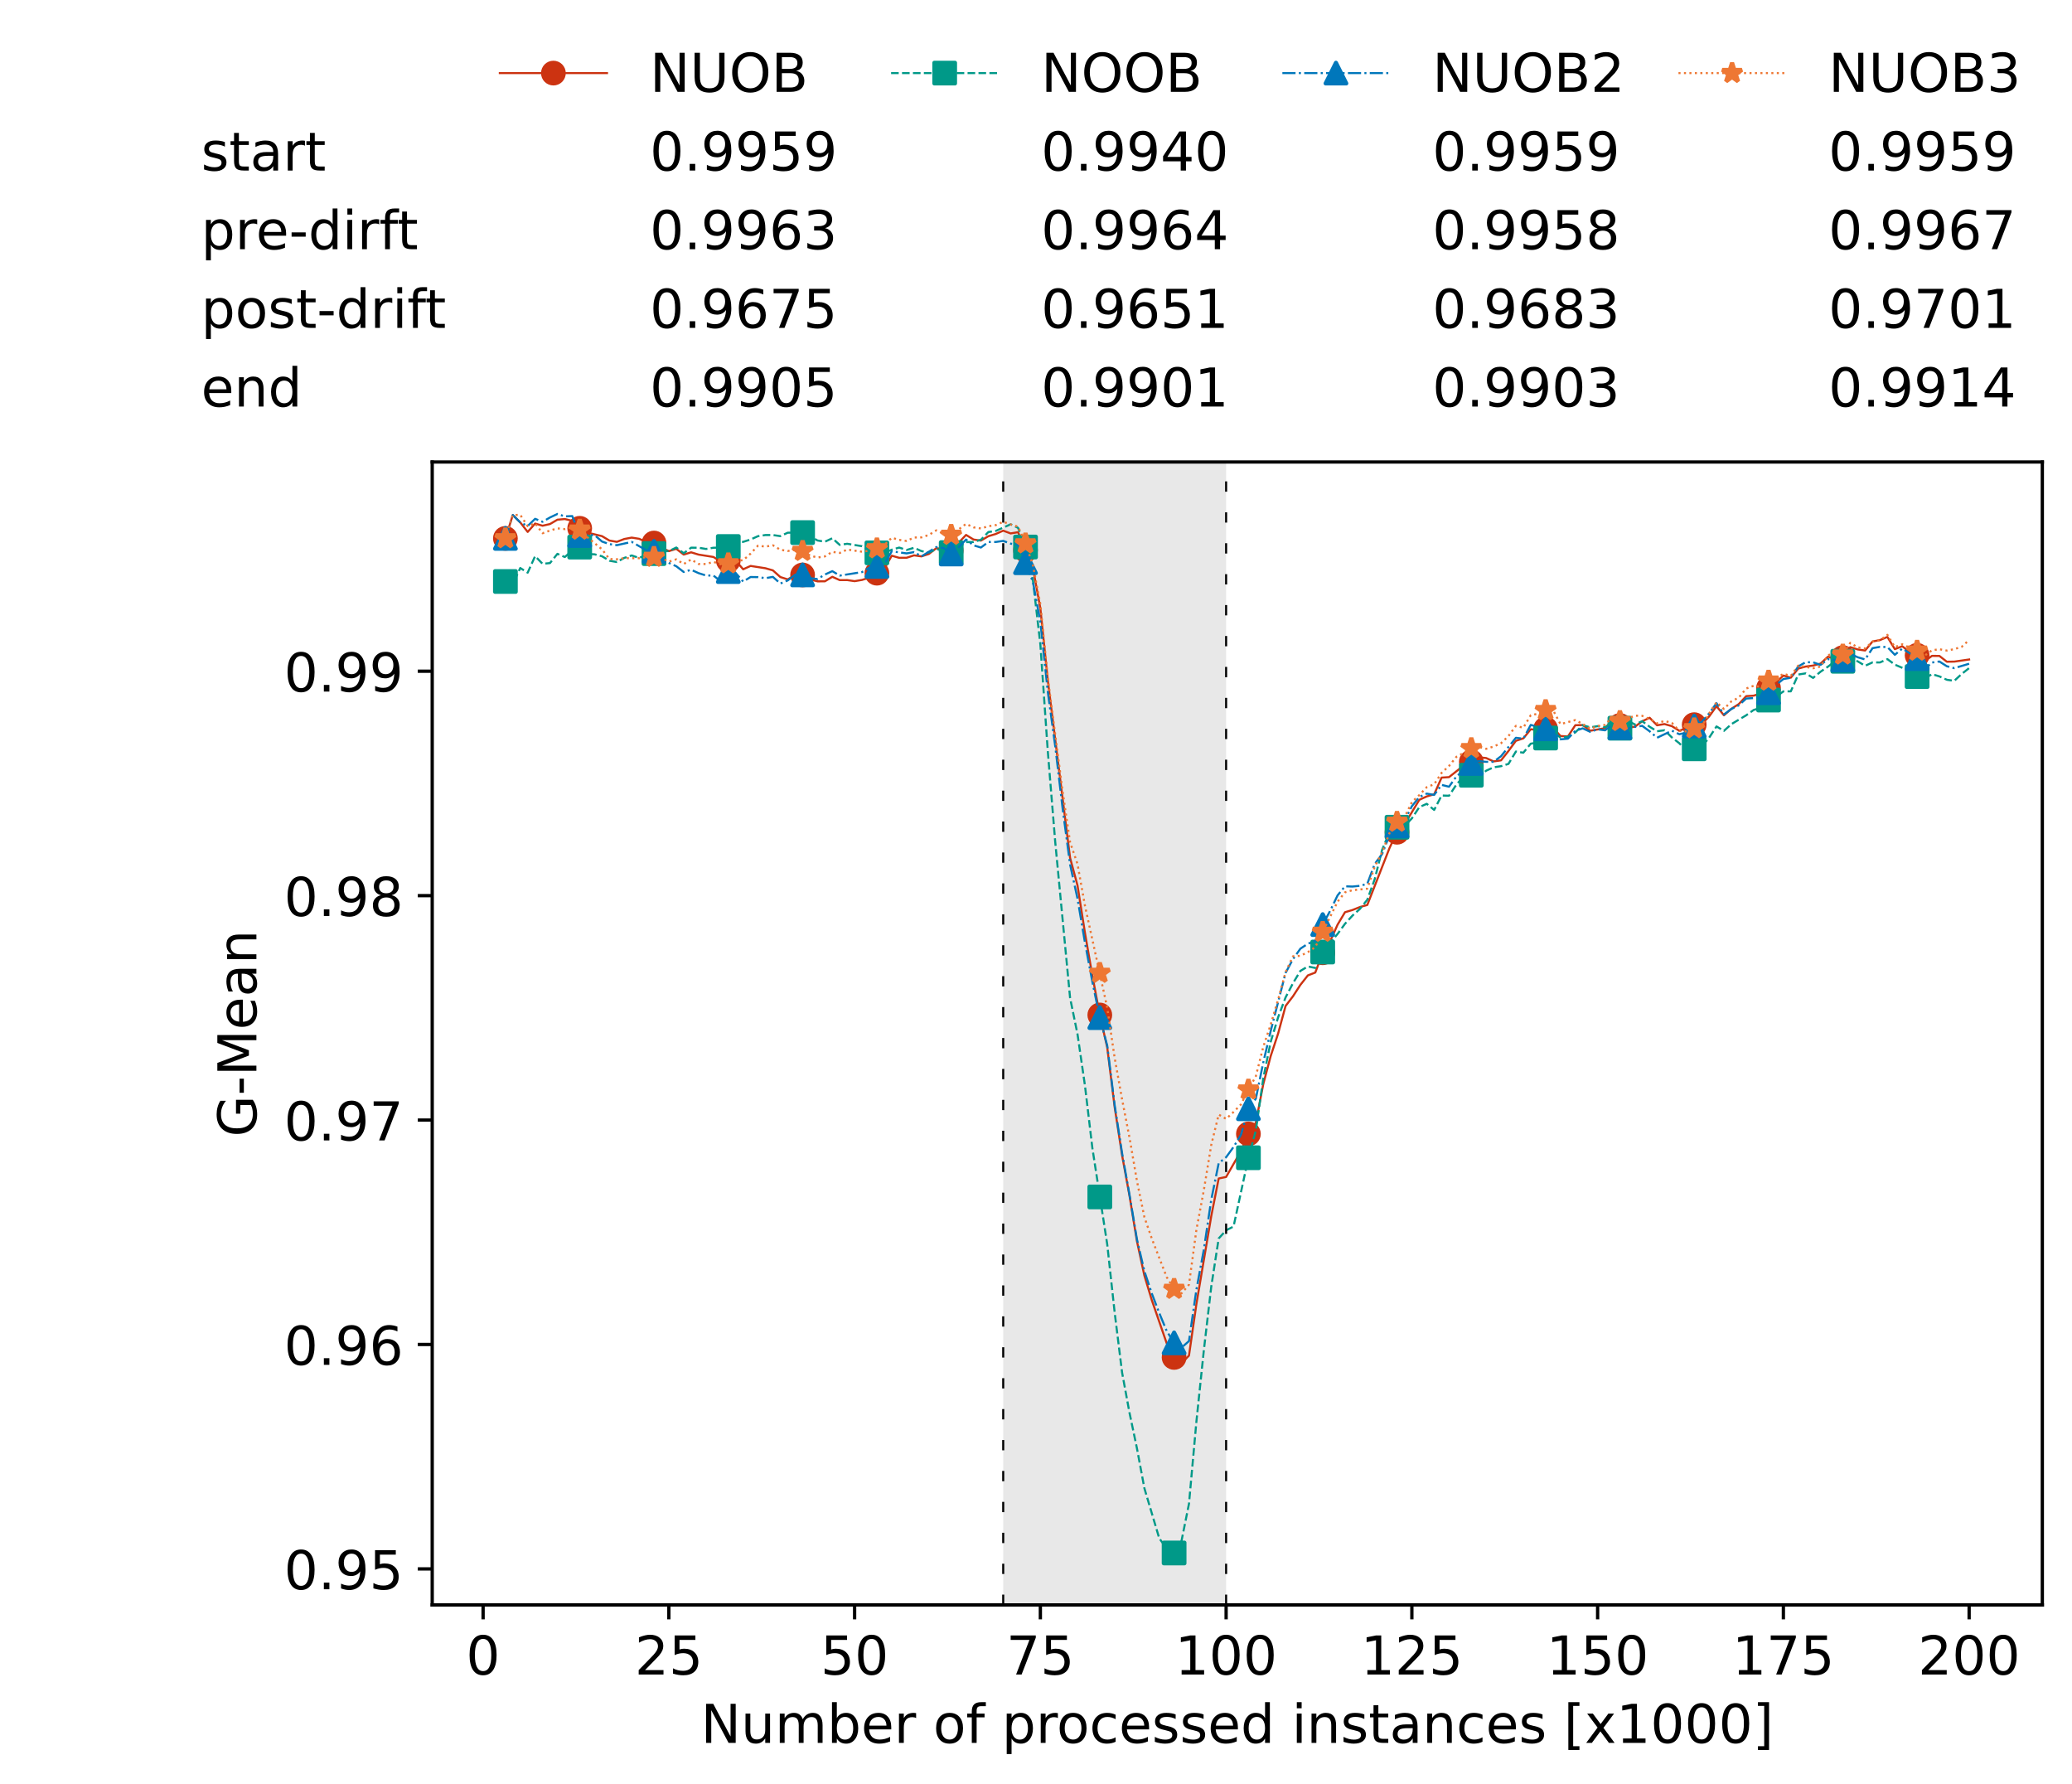 <?xml version="1.0" encoding="utf-8" standalone="no"?>
<!DOCTYPE svg PUBLIC "-//W3C//DTD SVG 1.1//EN"
  "http://www.w3.org/Graphics/SVG/1.1/DTD/svg11.dtd">
<!-- Created with matplotlib (https://matplotlib.org/) -->
<svg height="432.615pt" version="1.1" viewBox="0 0 502.65 432.615" width="502.65pt" xmlns="http://www.w3.org/2000/svg" xmlns:xlink="http://www.w3.org/1999/xlink">
 <defs>
  <style type="text/css">*{stroke-linecap:butt;stroke-linejoin:round;}</style>
 </defs>
 <g id="figure_1">
  <g id="patch_1">
   <path d="M 0 432.615 
L 502.65 432.615 
L 502.65 0 
L 0 0 
z
" style="fill:#ffffff;"/>
  </g>
  <g id="axes_1">
   <g id="patch_2">
    <path d="M 104.85 389.252 
L 495.45 389.252 
L 495.45 112.052 
L 104.85 112.052 
z
" style="fill:#ffffff;"/>
   </g>
   <g id="patch_3">
    <path clip-path="url(#pacbfaf51b9)" d="M 297.446 389.252 
L 297.446 112.052 
L 243.372 112.052 
L 243.372 389.252 
z
" style="fill:#d3d3d3;opacity:0.5;"/>
   </g>
   <g id="matplotlib.axis_1">
    <g id="xtick_1">
     <g id="line2d_1">
      <defs>
       <path d="M 0 0 
L 0 3.5 
" id="m1e9f66b4a7" style="stroke:#000000;stroke-width:0.8;"/>
      </defs>
      <g>
       <use style="stroke:#000000;stroke-width:0.8;" x="117.197" xlink:href="#m1e9f66b4a7" y="389.252"/>
      </g>
     </g>
     <g id="text_1">
      <!-- 0 -->
      <g transform="translate(113.061 406.13)scale(0.13 -0.13)">
       <defs>
        <path d="M 31.781 66.406 
Q 24.172 66.406 20.328 58.906 
Q 16.5 51.422 16.5 36.375 
Q 16.5 21.391 20.328 13.891 
Q 24.172 6.391 31.781 6.391 
Q 39.453 6.391 43.281 13.891 
Q 47.125 21.391 47.125 36.375 
Q 47.125 51.422 43.281 58.906 
Q 39.453 66.406 31.781 66.406 
z
M 31.781 74.219 
Q 44.047 74.219 50.516 64.516 
Q 56.984 54.828 56.984 36.375 
Q 56.984 17.969 50.516 8.266 
Q 44.047 -1.422 31.781 -1.422 
Q 19.531 -1.422 13.062 8.266 
Q 6.594 17.969 6.594 36.375 
Q 6.594 54.828 13.062 64.516 
Q 19.531 74.219 31.781 74.219 
z
" id="DejaVuSans-48"/>
       </defs>
       <use xlink:href="#DejaVuSans-48"/>
      </g>
     </g>
    </g>
    <g id="xtick_2">
     <g id="line2d_2">
      <g>
       <use style="stroke:#000000;stroke-width:0.8;" x="162.259" xlink:href="#m1e9f66b4a7" y="389.252"/>
      </g>
     </g>
     <g id="text_2">
      <!-- 25 -->
      <g transform="translate(153.988 406.13)scale(0.13 -0.13)">
       <defs>
        <path d="M 19.188 8.297 
L 53.609 8.297 
L 53.609 0 
L 7.328 0 
L 7.328 8.297 
Q 12.938 14.109 22.625 23.891 
Q 32.328 33.688 34.812 36.531 
Q 39.547 41.844 41.422 45.531 
Q 43.312 49.219 43.312 52.781 
Q 43.312 58.594 39.234 62.25 
Q 35.156 65.922 28.609 65.922 
Q 23.969 65.922 18.812 64.312 
Q 13.672 62.703 7.812 59.422 
L 7.812 69.391 
Q 13.766 71.781 18.938 73 
Q 24.125 74.219 28.422 74.219 
Q 39.75 74.219 46.484 68.547 
Q 53.219 62.891 53.219 53.422 
Q 53.219 48.922 51.531 44.891 
Q 49.859 40.875 45.406 35.406 
Q 44.188 33.984 37.641 27.219 
Q 31.109 20.453 19.188 8.297 
z
" id="DejaVuSans-50"/>
        <path d="M 10.797 72.906 
L 49.516 72.906 
L 49.516 64.594 
L 19.828 64.594 
L 19.828 46.734 
Q 21.969 47.469 24.109 47.828 
Q 26.266 48.188 28.422 48.188 
Q 40.625 48.188 47.75 41.5 
Q 54.891 34.812 54.891 23.391 
Q 54.891 11.625 47.562 5.094 
Q 40.234 -1.422 26.906 -1.422 
Q 22.312 -1.422 17.547 -0.641 
Q 12.797 0.141 7.719 1.703 
L 7.719 11.625 
Q 12.109 9.234 16.797 8.062 
Q 21.484 6.891 26.703 6.891 
Q 35.156 6.891 40.078 11.328 
Q 45.016 15.766 45.016 23.391 
Q 45.016 31 40.078 35.438 
Q 35.156 39.891 26.703 39.891 
Q 22.75 39.891 18.812 39.016 
Q 14.891 38.141 10.797 36.281 
z
" id="DejaVuSans-53"/>
       </defs>
       <use xlink:href="#DejaVuSans-50"/>
       <use x="63.623" xlink:href="#DejaVuSans-53"/>
      </g>
     </g>
    </g>
    <g id="xtick_3">
     <g id="line2d_3">
      <g>
       <use style="stroke:#000000;stroke-width:0.8;" x="207.322" xlink:href="#m1e9f66b4a7" y="389.252"/>
      </g>
     </g>
     <g id="text_3">
      <!-- 50 -->
      <g transform="translate(199.05 406.13)scale(0.13 -0.13)">
       <use xlink:href="#DejaVuSans-53"/>
       <use x="63.623" xlink:href="#DejaVuSans-48"/>
      </g>
     </g>
    </g>
    <g id="xtick_4">
     <g id="line2d_4">
      <g>
       <use style="stroke:#000000;stroke-width:0.8;" x="252.384" xlink:href="#m1e9f66b4a7" y="389.252"/>
      </g>
     </g>
     <g id="text_4">
      <!-- 75 -->
      <g transform="translate(244.113 406.13)scale(0.13 -0.13)">
       <defs>
        <path d="M 8.203 72.906 
L 55.078 72.906 
L 55.078 68.703 
L 28.609 0 
L 18.312 0 
L 43.219 64.594 
L 8.203 64.594 
z
" id="DejaVuSans-55"/>
       </defs>
       <use xlink:href="#DejaVuSans-55"/>
       <use x="63.623" xlink:href="#DejaVuSans-53"/>
      </g>
     </g>
    </g>
    <g id="xtick_5">
     <g id="line2d_5">
      <g>
       <use style="stroke:#000000;stroke-width:0.8;" x="297.446" xlink:href="#m1e9f66b4a7" y="389.252"/>
      </g>
     </g>
     <g id="text_5">
      <!-- 100 -->
      <g transform="translate(285.039 406.13)scale(0.13 -0.13)">
       <defs>
        <path d="M 12.406 8.297 
L 28.516 8.297 
L 28.516 63.922 
L 10.984 60.406 
L 10.984 69.391 
L 28.422 72.906 
L 38.281 72.906 
L 38.281 8.297 
L 54.391 8.297 
L 54.391 0 
L 12.406 0 
z
" id="DejaVuSans-49"/>
       </defs>
       <use xlink:href="#DejaVuSans-49"/>
       <use x="63.623" xlink:href="#DejaVuSans-48"/>
       <use x="127.246" xlink:href="#DejaVuSans-48"/>
      </g>
     </g>
    </g>
    <g id="xtick_6">
     <g id="line2d_6">
      <g>
       <use style="stroke:#000000;stroke-width:0.8;" x="342.509" xlink:href="#m1e9f66b4a7" y="389.252"/>
      </g>
     </g>
     <g id="text_6">
      <!-- 125 -->
      <g transform="translate(330.102 406.13)scale(0.13 -0.13)">
       <use xlink:href="#DejaVuSans-49"/>
       <use x="63.623" xlink:href="#DejaVuSans-50"/>
       <use x="127.246" xlink:href="#DejaVuSans-53"/>
      </g>
     </g>
    </g>
    <g id="xtick_7">
     <g id="line2d_7">
      <g>
       <use style="stroke:#000000;stroke-width:0.8;" x="387.571" xlink:href="#m1e9f66b4a7" y="389.252"/>
      </g>
     </g>
     <g id="text_7">
      <!-- 150 -->
      <g transform="translate(375.164 406.13)scale(0.13 -0.13)">
       <use xlink:href="#DejaVuSans-49"/>
       <use x="63.623" xlink:href="#DejaVuSans-53"/>
       <use x="127.246" xlink:href="#DejaVuSans-48"/>
      </g>
     </g>
    </g>
    <g id="xtick_8">
     <g id="line2d_8">
      <g>
       <use style="stroke:#000000;stroke-width:0.8;" x="432.633" xlink:href="#m1e9f66b4a7" y="389.252"/>
      </g>
     </g>
     <g id="text_8">
      <!-- 175 -->
      <g transform="translate(420.226 406.13)scale(0.13 -0.13)">
       <use xlink:href="#DejaVuSans-49"/>
       <use x="63.623" xlink:href="#DejaVuSans-55"/>
       <use x="127.246" xlink:href="#DejaVuSans-53"/>
      </g>
     </g>
    </g>
    <g id="xtick_9">
     <g id="line2d_9">
      <g>
       <use style="stroke:#000000;stroke-width:0.8;" x="477.695" xlink:href="#m1e9f66b4a7" y="389.252"/>
      </g>
     </g>
     <g id="text_9">
      <!-- 200 -->
      <g transform="translate(465.289 406.13)scale(0.13 -0.13)">
       <use xlink:href="#DejaVuSans-50"/>
       <use x="63.623" xlink:href="#DejaVuSans-48"/>
       <use x="127.246" xlink:href="#DejaVuSans-48"/>
      </g>
     </g>
    </g>
    <g id="text_10">
     <!-- Number of processed instances [x1000] -->
     <g transform="translate(170.025 422.711)scale(0.13 -0.13)">
      <defs>
       <path d="M 9.812 72.906 
L 23.094 72.906 
L 55.422 11.922 
L 55.422 72.906 
L 64.984 72.906 
L 64.984 0 
L 51.703 0 
L 19.391 60.984 
L 19.391 0 
L 9.812 0 
z
" id="DejaVuSans-78"/>
       <path d="M 8.5 21.578 
L 8.5 54.688 
L 17.484 54.688 
L 17.484 21.922 
Q 17.484 14.156 20.5 10.266 
Q 23.531 6.391 29.594 6.391 
Q 36.859 6.391 41.078 11.031 
Q 45.312 15.672 45.312 23.688 
L 45.312 54.688 
L 54.297 54.688 
L 54.297 0 
L 45.312 0 
L 45.312 8.406 
Q 42.047 3.422 37.719 1 
Q 33.406 -1.422 27.688 -1.422 
Q 18.266 -1.422 13.375 4.438 
Q 8.5 10.297 8.5 21.578 
z
M 31.109 56 
z
" id="DejaVuSans-117"/>
       <path d="M 52 44.188 
Q 55.375 50.25 60.062 53.125 
Q 64.75 56 71.094 56 
Q 79.641 56 84.281 50.016 
Q 88.922 44.047 88.922 33.016 
L 88.922 0 
L 79.891 0 
L 79.891 32.719 
Q 79.891 40.578 77.094 44.375 
Q 74.312 48.188 68.609 48.188 
Q 61.625 48.188 57.562 43.547 
Q 53.516 38.922 53.516 30.906 
L 53.516 0 
L 44.484 0 
L 44.484 32.719 
Q 44.484 40.625 41.703 44.406 
Q 38.922 48.188 33.109 48.188 
Q 26.219 48.188 22.156 43.531 
Q 18.109 38.875 18.109 30.906 
L 18.109 0 
L 9.078 0 
L 9.078 54.688 
L 18.109 54.688 
L 18.109 46.188 
Q 21.188 51.219 25.484 53.609 
Q 29.781 56 35.688 56 
Q 41.656 56 45.828 52.969 
Q 50 49.953 52 44.188 
z
" id="DejaVuSans-109"/>
       <path d="M 48.688 27.297 
Q 48.688 37.203 44.609 42.844 
Q 40.531 48.484 33.406 48.484 
Q 26.266 48.484 22.188 42.844 
Q 18.109 37.203 18.109 27.297 
Q 18.109 17.391 22.188 11.75 
Q 26.266 6.109 33.406 6.109 
Q 40.531 6.109 44.609 11.75 
Q 48.688 17.391 48.688 27.297 
z
M 18.109 46.391 
Q 20.953 51.266 25.266 53.625 
Q 29.594 56 35.594 56 
Q 45.562 56 51.781 48.094 
Q 58.016 40.188 58.016 27.297 
Q 58.016 14.406 51.781 6.484 
Q 45.562 -1.422 35.594 -1.422 
Q 29.594 -1.422 25.266 0.953 
Q 20.953 3.328 18.109 8.203 
L 18.109 0 
L 9.078 0 
L 9.078 75.984 
L 18.109 75.984 
z
" id="DejaVuSans-98"/>
       <path d="M 56.203 29.594 
L 56.203 25.203 
L 14.891 25.203 
Q 15.484 15.922 20.484 11.062 
Q 25.484 6.203 34.422 6.203 
Q 39.594 6.203 44.453 7.469 
Q 49.312 8.734 54.109 11.281 
L 54.109 2.781 
Q 49.266 0.734 44.188 -0.344 
Q 39.109 -1.422 33.891 -1.422 
Q 20.797 -1.422 13.156 6.188 
Q 5.516 13.812 5.516 26.812 
Q 5.516 40.234 12.766 48.109 
Q 20.016 56 32.328 56 
Q 43.359 56 49.781 48.891 
Q 56.203 41.797 56.203 29.594 
z
M 47.219 32.234 
Q 47.125 39.594 43.094 43.984 
Q 39.062 48.391 32.422 48.391 
Q 24.906 48.391 20.391 44.141 
Q 15.875 39.891 15.188 32.172 
z
" id="DejaVuSans-101"/>
       <path d="M 41.109 46.297 
Q 39.594 47.172 37.812 47.578 
Q 36.031 48 33.891 48 
Q 26.266 48 22.188 43.047 
Q 18.109 38.094 18.109 28.812 
L 18.109 0 
L 9.078 0 
L 9.078 54.688 
L 18.109 54.688 
L 18.109 46.188 
Q 20.953 51.172 25.484 53.578 
Q 30.031 56 36.531 56 
Q 37.453 56 38.578 55.875 
Q 39.703 55.766 41.062 55.516 
z
" id="DejaVuSans-114"/>
       <path id="DejaVuSans-32"/>
       <path d="M 30.609 48.391 
Q 23.391 48.391 19.188 42.75 
Q 14.984 37.109 14.984 27.297 
Q 14.984 17.484 19.156 11.844 
Q 23.344 6.203 30.609 6.203 
Q 37.797 6.203 41.984 11.859 
Q 46.188 17.531 46.188 27.297 
Q 46.188 37.016 41.984 42.703 
Q 37.797 48.391 30.609 48.391 
z
M 30.609 56 
Q 42.328 56 49.016 48.375 
Q 55.719 40.766 55.719 27.297 
Q 55.719 13.875 49.016 6.219 
Q 42.328 -1.422 30.609 -1.422 
Q 18.844 -1.422 12.172 6.219 
Q 5.516 13.875 5.516 27.297 
Q 5.516 40.766 12.172 48.375 
Q 18.844 56 30.609 56 
z
" id="DejaVuSans-111"/>
       <path d="M 37.109 75.984 
L 37.109 68.5 
L 28.516 68.5 
Q 23.688 68.5 21.797 66.547 
Q 19.922 64.594 19.922 59.516 
L 19.922 54.688 
L 34.719 54.688 
L 34.719 47.703 
L 19.922 47.703 
L 19.922 0 
L 10.891 0 
L 10.891 47.703 
L 2.297 47.703 
L 2.297 54.688 
L 10.891 54.688 
L 10.891 58.5 
Q 10.891 67.625 15.141 71.797 
Q 19.391 75.984 28.609 75.984 
z
" id="DejaVuSans-102"/>
       <path d="M 18.109 8.203 
L 18.109 -20.797 
L 9.078 -20.797 
L 9.078 54.688 
L 18.109 54.688 
L 18.109 46.391 
Q 20.953 51.266 25.266 53.625 
Q 29.594 56 35.594 56 
Q 45.562 56 51.781 48.094 
Q 58.016 40.188 58.016 27.297 
Q 58.016 14.406 51.781 6.484 
Q 45.562 -1.422 35.594 -1.422 
Q 29.594 -1.422 25.266 0.953 
Q 20.953 3.328 18.109 8.203 
z
M 48.688 27.297 
Q 48.688 37.203 44.609 42.844 
Q 40.531 48.484 33.406 48.484 
Q 26.266 48.484 22.188 42.844 
Q 18.109 37.203 18.109 27.297 
Q 18.109 17.391 22.188 11.75 
Q 26.266 6.109 33.406 6.109 
Q 40.531 6.109 44.609 11.75 
Q 48.688 17.391 48.688 27.297 
z
" id="DejaVuSans-112"/>
       <path d="M 48.781 52.594 
L 48.781 44.188 
Q 44.969 46.297 41.141 47.344 
Q 37.312 48.391 33.406 48.391 
Q 24.656 48.391 19.812 42.844 
Q 14.984 37.312 14.984 27.297 
Q 14.984 17.281 19.812 11.734 
Q 24.656 6.203 33.406 6.203 
Q 37.312 6.203 41.141 7.25 
Q 44.969 8.297 48.781 10.406 
L 48.781 2.094 
Q 45.016 0.344 40.984 -0.531 
Q 36.969 -1.422 32.422 -1.422 
Q 20.062 -1.422 12.781 6.344 
Q 5.516 14.109 5.516 27.297 
Q 5.516 40.672 12.859 48.328 
Q 20.219 56 33.016 56 
Q 37.156 56 41.109 55.141 
Q 45.062 54.297 48.781 52.594 
z
" id="DejaVuSans-99"/>
       <path d="M 44.281 53.078 
L 44.281 44.578 
Q 40.484 46.531 36.375 47.5 
Q 32.281 48.484 27.875 48.484 
Q 21.188 48.484 17.844 46.438 
Q 14.5 44.391 14.5 40.281 
Q 14.5 37.156 16.891 35.375 
Q 19.281 33.594 26.516 31.984 
L 29.594 31.297 
Q 39.156 29.25 43.188 25.516 
Q 47.219 21.781 47.219 15.094 
Q 47.219 7.469 41.188 3.016 
Q 35.156 -1.422 24.609 -1.422 
Q 20.219 -1.422 15.453 -0.562 
Q 10.688 0.297 5.422 2 
L 5.422 11.281 
Q 10.406 8.688 15.234 7.391 
Q 20.062 6.109 24.812 6.109 
Q 31.156 6.109 34.562 8.281 
Q 37.984 10.453 37.984 14.406 
Q 37.984 18.062 35.516 20.016 
Q 33.062 21.969 24.703 23.781 
L 21.578 24.516 
Q 13.234 26.266 9.516 29.906 
Q 5.812 33.547 5.812 39.891 
Q 5.812 47.609 11.281 51.797 
Q 16.75 56 26.812 56 
Q 31.781 56 36.172 55.266 
Q 40.578 54.547 44.281 53.078 
z
" id="DejaVuSans-115"/>
       <path d="M 45.406 46.391 
L 45.406 75.984 
L 54.391 75.984 
L 54.391 0 
L 45.406 0 
L 45.406 8.203 
Q 42.578 3.328 38.25 0.953 
Q 33.938 -1.422 27.875 -1.422 
Q 17.969 -1.422 11.734 6.484 
Q 5.516 14.406 5.516 27.297 
Q 5.516 40.188 11.734 48.094 
Q 17.969 56 27.875 56 
Q 33.938 56 38.25 53.625 
Q 42.578 51.266 45.406 46.391 
z
M 14.797 27.297 
Q 14.797 17.391 18.875 11.75 
Q 22.953 6.109 30.078 6.109 
Q 37.203 6.109 41.297 11.75 
Q 45.406 17.391 45.406 27.297 
Q 45.406 37.203 41.297 42.844 
Q 37.203 48.484 30.078 48.484 
Q 22.953 48.484 18.875 42.844 
Q 14.797 37.203 14.797 27.297 
z
" id="DejaVuSans-100"/>
       <path d="M 9.422 54.688 
L 18.406 54.688 
L 18.406 0 
L 9.422 0 
z
M 9.422 75.984 
L 18.406 75.984 
L 18.406 64.594 
L 9.422 64.594 
z
" id="DejaVuSans-105"/>
       <path d="M 54.891 33.016 
L 54.891 0 
L 45.906 0 
L 45.906 32.719 
Q 45.906 40.484 42.875 44.328 
Q 39.844 48.188 33.797 48.188 
Q 26.516 48.188 22.312 43.547 
Q 18.109 38.922 18.109 30.906 
L 18.109 0 
L 9.078 0 
L 9.078 54.688 
L 18.109 54.688 
L 18.109 46.188 
Q 21.344 51.125 25.703 53.562 
Q 30.078 56 35.797 56 
Q 45.219 56 50.047 50.172 
Q 54.891 44.344 54.891 33.016 
z
" id="DejaVuSans-110"/>
       <path d="M 18.312 70.219 
L 18.312 54.688 
L 36.812 54.688 
L 36.812 47.703 
L 18.312 47.703 
L 18.312 18.016 
Q 18.312 11.328 20.141 9.422 
Q 21.969 7.516 27.594 7.516 
L 36.812 7.516 
L 36.812 0 
L 27.594 0 
Q 17.188 0 13.234 3.875 
Q 9.281 7.766 9.281 18.016 
L 9.281 47.703 
L 2.688 47.703 
L 2.688 54.688 
L 9.281 54.688 
L 9.281 70.219 
z
" id="DejaVuSans-116"/>
       <path d="M 34.281 27.484 
Q 23.391 27.484 19.188 25 
Q 14.984 22.516 14.984 16.5 
Q 14.984 11.719 18.141 8.906 
Q 21.297 6.109 26.703 6.109 
Q 34.188 6.109 38.703 11.406 
Q 43.219 16.703 43.219 25.484 
L 43.219 27.484 
z
M 52.203 31.203 
L 52.203 0 
L 43.219 0 
L 43.219 8.297 
Q 40.141 3.328 35.547 0.953 
Q 30.953 -1.422 24.312 -1.422 
Q 15.922 -1.422 10.953 3.297 
Q 6 8.016 6 15.922 
Q 6 25.141 12.172 29.828 
Q 18.359 34.516 30.609 34.516 
L 43.219 34.516 
L 43.219 35.406 
Q 43.219 41.609 39.141 45 
Q 35.062 48.391 27.688 48.391 
Q 23 48.391 18.547 47.266 
Q 14.109 46.141 10.016 43.891 
L 10.016 52.203 
Q 14.938 54.109 19.578 55.047 
Q 24.219 56 28.609 56 
Q 40.484 56 46.344 49.844 
Q 52.203 43.703 52.203 31.203 
z
" id="DejaVuSans-97"/>
       <path d="M 8.594 75.984 
L 29.297 75.984 
L 29.297 69 
L 17.578 69 
L 17.578 -6.203 
L 29.297 -6.203 
L 29.297 -13.188 
L 8.594 -13.188 
z
" id="DejaVuSans-91"/>
       <path d="M 54.891 54.688 
L 35.109 28.078 
L 55.906 0 
L 45.312 0 
L 29.391 21.484 
L 13.484 0 
L 2.875 0 
L 24.125 28.609 
L 4.688 54.688 
L 15.281 54.688 
L 29.781 35.203 
L 44.281 54.688 
z
" id="DejaVuSans-120"/>
       <path d="M 30.422 75.984 
L 30.422 -13.188 
L 9.719 -13.188 
L 9.719 -6.203 
L 21.391 -6.203 
L 21.391 69 
L 9.719 69 
L 9.719 75.984 
z
" id="DejaVuSans-93"/>
      </defs>
      <use xlink:href="#DejaVuSans-78"/>
      <use x="74.805" xlink:href="#DejaVuSans-117"/>
      <use x="138.184" xlink:href="#DejaVuSans-109"/>
      <use x="235.596" xlink:href="#DejaVuSans-98"/>
      <use x="299.072" xlink:href="#DejaVuSans-101"/>
      <use x="360.596" xlink:href="#DejaVuSans-114"/>
      <use x="401.709" xlink:href="#DejaVuSans-32"/>
      <use x="433.496" xlink:href="#DejaVuSans-111"/>
      <use x="494.678" xlink:href="#DejaVuSans-102"/>
      <use x="529.883" xlink:href="#DejaVuSans-32"/>
      <use x="561.67" xlink:href="#DejaVuSans-112"/>
      <use x="625.146" xlink:href="#DejaVuSans-114"/>
      <use x="664.01" xlink:href="#DejaVuSans-111"/>
      <use x="725.191" xlink:href="#DejaVuSans-99"/>
      <use x="780.172" xlink:href="#DejaVuSans-101"/>
      <use x="841.695" xlink:href="#DejaVuSans-115"/>
      <use x="893.795" xlink:href="#DejaVuSans-115"/>
      <use x="945.895" xlink:href="#DejaVuSans-101"/>
      <use x="1007.418" xlink:href="#DejaVuSans-100"/>
      <use x="1070.895" xlink:href="#DejaVuSans-32"/>
      <use x="1102.682" xlink:href="#DejaVuSans-105"/>
      <use x="1130.465" xlink:href="#DejaVuSans-110"/>
      <use x="1193.844" xlink:href="#DejaVuSans-115"/>
      <use x="1245.943" xlink:href="#DejaVuSans-116"/>
      <use x="1285.152" xlink:href="#DejaVuSans-97"/>
      <use x="1346.432" xlink:href="#DejaVuSans-110"/>
      <use x="1409.811" xlink:href="#DejaVuSans-99"/>
      <use x="1464.791" xlink:href="#DejaVuSans-101"/>
      <use x="1526.314" xlink:href="#DejaVuSans-115"/>
      <use x="1578.414" xlink:href="#DejaVuSans-32"/>
      <use x="1610.201" xlink:href="#DejaVuSans-91"/>
      <use x="1649.215" xlink:href="#DejaVuSans-120"/>
      <use x="1708.395" xlink:href="#DejaVuSans-49"/>
      <use x="1772.018" xlink:href="#DejaVuSans-48"/>
      <use x="1835.641" xlink:href="#DejaVuSans-48"/>
      <use x="1899.264" xlink:href="#DejaVuSans-48"/>
      <use x="1962.887" xlink:href="#DejaVuSans-93"/>
     </g>
    </g>
   </g>
   <g id="matplotlib.axis_2">
    <g id="ytick_1">
     <g id="line2d_10">
      <defs>
       <path d="M 0 0 
L -3.5 0 
" id="mb0cf1e20fd" style="stroke:#000000;stroke-width:0.8;"/>
      </defs>
      <g>
       <use style="stroke:#000000;stroke-width:0.8;" x="104.85" xlink:href="#mb0cf1e20fd" y="380.511"/>
      </g>
     </g>
     <g id="text_11">
      <!-- 0.95 -->
      <g transform="translate(68.905 385.45)scale(0.13 -0.13)">
       <defs>
        <path d="M 10.688 12.406 
L 21 12.406 
L 21 0 
L 10.688 0 
z
" id="DejaVuSans-46"/>
        <path d="M 10.984 1.516 
L 10.984 10.5 
Q 14.703 8.734 18.5 7.812 
Q 22.312 6.891 25.984 6.891 
Q 35.75 6.891 40.891 13.453 
Q 46.047 20.016 46.781 33.406 
Q 43.953 29.203 39.594 26.953 
Q 35.25 24.703 29.984 24.703 
Q 19.047 24.703 12.672 31.312 
Q 6.297 37.938 6.297 49.422 
Q 6.297 60.641 12.938 67.422 
Q 19.578 74.219 30.609 74.219 
Q 43.266 74.219 49.922 64.516 
Q 56.594 54.828 56.594 36.375 
Q 56.594 19.141 48.406 8.859 
Q 40.234 -1.422 26.422 -1.422 
Q 22.703 -1.422 18.891 -0.688 
Q 15.094 0.047 10.984 1.516 
z
M 30.609 32.422 
Q 37.25 32.422 41.125 36.953 
Q 45.016 41.5 45.016 49.422 
Q 45.016 57.281 41.125 61.844 
Q 37.25 66.406 30.609 66.406 
Q 23.969 66.406 20.094 61.844 
Q 16.219 57.281 16.219 49.422 
Q 16.219 41.5 20.094 36.953 
Q 23.969 32.422 30.609 32.422 
z
" id="DejaVuSans-57"/>
       </defs>
       <use xlink:href="#DejaVuSans-48"/>
       <use x="63.623" xlink:href="#DejaVuSans-46"/>
       <use x="95.41" xlink:href="#DejaVuSans-57"/>
       <use x="159.033" xlink:href="#DejaVuSans-53"/>
      </g>
     </g>
    </g>
    <g id="ytick_2">
     <g id="line2d_11">
      <g>
       <use style="stroke:#000000;stroke-width:0.8;" x="104.85" xlink:href="#mb0cf1e20fd" y="326.081"/>
      </g>
     </g>
     <g id="text_12">
      <!-- 0.96 -->
      <g transform="translate(68.905 331.02)scale(0.13 -0.13)">
       <defs>
        <path d="M 33.016 40.375 
Q 26.375 40.375 22.484 35.828 
Q 18.609 31.297 18.609 23.391 
Q 18.609 15.531 22.484 10.953 
Q 26.375 6.391 33.016 6.391 
Q 39.656 6.391 43.531 10.953 
Q 47.406 15.531 47.406 23.391 
Q 47.406 31.297 43.531 35.828 
Q 39.656 40.375 33.016 40.375 
z
M 52.594 71.297 
L 52.594 62.312 
Q 48.875 64.062 45.094 64.984 
Q 41.312 65.922 37.594 65.922 
Q 27.828 65.922 22.672 59.328 
Q 17.531 52.734 16.797 39.406 
Q 19.672 43.656 24.016 45.922 
Q 28.375 48.188 33.594 48.188 
Q 44.578 48.188 50.953 41.516 
Q 57.328 34.859 57.328 23.391 
Q 57.328 12.156 50.688 5.359 
Q 44.047 -1.422 33.016 -1.422 
Q 20.359 -1.422 13.672 8.266 
Q 6.984 17.969 6.984 36.375 
Q 6.984 53.656 15.188 63.938 
Q 23.391 74.219 37.203 74.219 
Q 40.922 74.219 44.703 73.484 
Q 48.484 72.75 52.594 71.297 
z
" id="DejaVuSans-54"/>
       </defs>
       <use xlink:href="#DejaVuSans-48"/>
       <use x="63.623" xlink:href="#DejaVuSans-46"/>
       <use x="95.41" xlink:href="#DejaVuSans-57"/>
       <use x="159.033" xlink:href="#DejaVuSans-54"/>
      </g>
     </g>
    </g>
    <g id="ytick_3">
     <g id="line2d_12">
      <g>
       <use style="stroke:#000000;stroke-width:0.8;" x="104.85" xlink:href="#mb0cf1e20fd" y="271.651"/>
      </g>
     </g>
     <g id="text_13">
      <!-- 0.97 -->
      <g transform="translate(68.905 276.59)scale(0.13 -0.13)">
       <use xlink:href="#DejaVuSans-48"/>
       <use x="63.623" xlink:href="#DejaVuSans-46"/>
       <use x="95.41" xlink:href="#DejaVuSans-57"/>
       <use x="159.033" xlink:href="#DejaVuSans-55"/>
      </g>
     </g>
    </g>
    <g id="ytick_4">
     <g id="line2d_13">
      <g>
       <use style="stroke:#000000;stroke-width:0.8;" x="104.85" xlink:href="#mb0cf1e20fd" y="217.221"/>
      </g>
     </g>
     <g id="text_14">
      <!-- 0.98 -->
      <g transform="translate(68.905 222.16)scale(0.13 -0.13)">
       <defs>
        <path d="M 31.781 34.625 
Q 24.75 34.625 20.719 30.859 
Q 16.703 27.094 16.703 20.516 
Q 16.703 13.922 20.719 10.156 
Q 24.75 6.391 31.781 6.391 
Q 38.812 6.391 42.859 10.172 
Q 46.922 13.969 46.922 20.516 
Q 46.922 27.094 42.891 30.859 
Q 38.875 34.625 31.781 34.625 
z
M 21.922 38.812 
Q 15.578 40.375 12.031 44.719 
Q 8.5 49.078 8.5 55.328 
Q 8.5 64.062 14.719 69.141 
Q 20.953 74.219 31.781 74.219 
Q 42.672 74.219 48.875 69.141 
Q 55.078 64.062 55.078 55.328 
Q 55.078 49.078 51.531 44.719 
Q 48 40.375 41.703 38.812 
Q 48.828 37.156 52.797 32.312 
Q 56.781 27.484 56.781 20.516 
Q 56.781 9.906 50.312 4.234 
Q 43.844 -1.422 31.781 -1.422 
Q 19.734 -1.422 13.25 4.234 
Q 6.781 9.906 6.781 20.516 
Q 6.781 27.484 10.781 32.312 
Q 14.797 37.156 21.922 38.812 
z
M 18.312 54.391 
Q 18.312 48.734 21.844 45.562 
Q 25.391 42.391 31.781 42.391 
Q 38.141 42.391 41.719 45.562 
Q 45.312 48.734 45.312 54.391 
Q 45.312 60.062 41.719 63.234 
Q 38.141 66.406 31.781 66.406 
Q 25.391 66.406 21.844 63.234 
Q 18.312 60.062 18.312 54.391 
z
" id="DejaVuSans-56"/>
       </defs>
       <use xlink:href="#DejaVuSans-48"/>
       <use x="63.623" xlink:href="#DejaVuSans-46"/>
       <use x="95.41" xlink:href="#DejaVuSans-57"/>
       <use x="159.033" xlink:href="#DejaVuSans-56"/>
      </g>
     </g>
    </g>
    <g id="ytick_5">
     <g id="line2d_14">
      <g>
       <use style="stroke:#000000;stroke-width:0.8;" x="104.85" xlink:href="#mb0cf1e20fd" y="162.791"/>
      </g>
     </g>
     <g id="text_15">
      <!-- 0.99 -->
      <g transform="translate(68.905 167.73)scale(0.13 -0.13)">
       <use xlink:href="#DejaVuSans-48"/>
       <use x="63.623" xlink:href="#DejaVuSans-46"/>
       <use x="95.41" xlink:href="#DejaVuSans-57"/>
       <use x="159.033" xlink:href="#DejaVuSans-57"/>
      </g>
     </g>
    </g>
    <g id="text_16">
     <!-- G-Mean -->
     <g transform="translate(62.201 275.744)rotate(-90)scale(0.13 -0.13)">
      <defs>
       <path d="M 59.516 10.406 
L 59.516 29.984 
L 43.406 29.984 
L 43.406 38.094 
L 69.281 38.094 
L 69.281 6.781 
Q 63.578 2.734 56.688 0.656 
Q 49.812 -1.422 42 -1.422 
Q 24.906 -1.422 15.25 8.562 
Q 5.609 18.562 5.609 36.375 
Q 5.609 54.25 15.25 64.234 
Q 24.906 74.219 42 74.219 
Q 49.125 74.219 55.547 72.453 
Q 61.969 70.703 67.391 67.281 
L 67.391 56.781 
Q 61.922 61.422 55.766 63.766 
Q 49.609 66.109 42.828 66.109 
Q 29.438 66.109 22.719 58.641 
Q 16.016 51.172 16.016 36.375 
Q 16.016 21.625 22.719 14.156 
Q 29.438 6.688 42.828 6.688 
Q 48.047 6.688 52.141 7.594 
Q 56.25 8.5 59.516 10.406 
z
" id="DejaVuSans-71"/>
       <path d="M 4.891 31.391 
L 31.203 31.391 
L 31.203 23.391 
L 4.891 23.391 
z
" id="DejaVuSans-45"/>
       <path d="M 9.812 72.906 
L 24.516 72.906 
L 43.109 23.297 
L 61.812 72.906 
L 76.516 72.906 
L 76.516 0 
L 66.891 0 
L 66.891 64.016 
L 48.094 14.016 
L 38.188 14.016 
L 19.391 64.016 
L 19.391 0 
L 9.812 0 
z
" id="DejaVuSans-77"/>
      </defs>
      <use xlink:href="#DejaVuSans-71"/>
      <use x="77.49" xlink:href="#DejaVuSans-45"/>
      <use x="113.574" xlink:href="#DejaVuSans-77"/>
      <use x="199.854" xlink:href="#DejaVuSans-101"/>
      <use x="261.377" xlink:href="#DejaVuSans-97"/>
      <use x="322.656" xlink:href="#DejaVuSans-110"/>
     </g>
    </g>
   </g>
   <g id="line2d_15"/>
   <g id="line2d_16"/>
   <g id="line2d_17"/>
   <g id="line2d_18"/>
   <g id="line2d_19"/>
   <g id="line2d_20">
    <path clip-path="url(#pacbfaf51b9)" d="M 122.605 130.577 
L 124.407 124.917 
L 126.21 126.704 
L 128.012 129.008 
L 129.815 126.978 
L 131.617 127.507 
L 133.419 127.1 
L 135.222 126.045 
L 137.024 125.885 
L 138.827 126.314 
L 140.629 128.13 
L 142.432 129.16 
L 146.037 130.032 
L 147.839 131.102 
L 149.642 131.414 
L 151.444 130.727 
L 153.247 130.389 
L 155.049 130.676 
L 156.852 131.473 
L 158.654 131.702 
L 160.457 132.811 
L 162.259 133.67 
L 164.062 133.109 
L 165.864 134.504 
L 167.667 133.959 
L 169.469 134.508 
L 173.074 135.085 
L 174.877 136.228 
L 176.679 135.929 
L 178.482 135.988 
L 180.284 138.069 
L 182.087 137.258 
L 185.692 137.82 
L 187.494 138.332 
L 189.297 139.951 
L 191.099 140.523 
L 192.902 139.427 
L 194.704 139.444 
L 196.507 140.514 
L 198.309 140.997 
L 200.112 140.991 
L 201.914 139.893 
L 203.717 140.698 
L 205.519 140.689 
L 207.322 140.952 
L 209.124 140.65 
L 210.927 140.087 
L 214.532 137.913 
L 216.334 134.778 
L 218.137 135.291 
L 219.939 135.274 
L 221.742 134.692 
L 223.544 134.943 
L 225.347 134.347 
L 227.149 132.946 
L 230.754 133.524 
L 234.359 129.735 
L 236.162 130.851 
L 237.964 131.118 
L 239.767 130.049 
L 241.569 129.506 
L 243.372 128.702 
L 245.174 129.376 
L 246.976 129.071 
L 250.581 137.811 
L 252.384 147.547 
L 254.186 165.009 
L 259.594 208.065 
L 261.396 214.758 
L 263.199 226.245 
L 265.001 236.647 
L 266.804 246.168 
L 268.606 254.058 
L 270.409 268.532 
L 272.211 280.216 
L 274.014 290.042 
L 275.816 301.062 
L 277.619 309.373 
L 279.421 315.336 
L 283.026 325.776 
L 284.829 329.224 
L 286.631 330.633 
L 288.434 328.783 
L 290.236 316.278 
L 293.841 294.956 
L 295.644 285.822 
L 297.446 285.451 
L 301.051 279.153 
L 302.854 275.011 
L 304.656 272.291 
L 306.459 262.934 
L 308.261 256.132 
L 310.064 250.657 
L 311.866 243.99 
L 313.669 241.628 
L 315.471 238.854 
L 317.274 236.57 
L 319.076 235.878 
L 320.879 231.081 
L 322.681 228.296 
L 324.484 224.26 
L 326.286 221.243 
L 328.089 220.711 
L 329.891 219.994 
L 331.694 219.484 
L 337.101 205.636 
L 338.904 201.849 
L 340.706 199.976 
L 344.311 193.984 
L 346.114 193.16 
L 347.916 192.644 
L 349.719 188.596 
L 351.521 188.482 
L 355.126 185.615 
L 356.928 184.776 
L 358.731 183.664 
L 360.533 183.854 
L 362.336 184.668 
L 364.138 184.414 
L 365.941 182.143 
L 367.743 179.672 
L 369.546 179.083 
L 371.348 176.866 
L 373.151 177.075 
L 376.756 176.457 
L 378.558 178.512 
L 380.361 178.622 
L 382.163 175.887 
L 383.966 175.852 
L 385.768 177.234 
L 389.373 176.607 
L 391.176 174.65 
L 392.978 175.959 
L 394.781 176.467 
L 396.583 176.275 
L 398.386 174.935 
L 400.188 174.081 
L 401.991 175.907 
L 403.793 175.607 
L 405.596 176.124 
L 407.398 177.241 
L 411.003 175.756 
L 412.806 175.588 
L 414.608 173.783 
L 416.411 171.282 
L 418.213 173.483 
L 420.016 171.907 
L 421.818 170.763 
L 423.621 168.832 
L 425.423 168.722 
L 427.226 168.164 
L 430.831 165.542 
L 432.633 163.84 
L 434.436 164.366 
L 436.238 162.148 
L 438.041 161.662 
L 439.843 161.423 
L 441.646 160.941 
L 443.448 159.28 
L 445.251 159.764 
L 447.053 159.497 
L 448.856 156.952 
L 450.658 157.507 
L 452.461 157.77 
L 454.263 155.581 
L 456.066 155.241 
L 457.868 154.48 
L 459.671 157.437 
L 461.473 156.736 
L 463.276 158.147 
L 465.078 158.939 
L 466.881 160.381 
L 468.683 159.073 
L 470.485 159.086 
L 472.288 160.491 
L 474.09 160.465 
L 477.695 159.947 
L 477.695 159.947 
" style="fill:none;stroke:#cc3311;stroke-linecap:square;stroke-width:0.5;"/>
    <defs>
     <path d="M 0 2.5 
C 0.663 2.5 1.299 2.237 1.768 1.768 
C 2.237 1.299 2.5 0.663 2.5 0 
C 2.5 -0.663 2.237 -1.299 1.768 -1.768 
C 1.299 -2.237 0.663 -2.5 0 -2.5 
C -0.663 -2.5 -1.299 -2.237 -1.768 -1.768 
C -2.237 -1.299 -2.5 -0.663 -2.5 0 
C -2.5 0.663 -2.237 1.299 -1.768 1.768 
C -1.299 2.237 -0.663 2.5 0 2.5 
z
" id="m48608d20dd" style="stroke:#cc3311;"/>
    </defs>
    <g clip-path="url(#pacbfaf51b9)">
     <use style="fill:#cc3311;stroke:#cc3311;" x="122.605" xlink:href="#m48608d20dd" y="130.577"/>
     <use style="fill:#cc3311;stroke:#cc3311;" x="140.629" xlink:href="#m48608d20dd" y="128.13"/>
     <use style="fill:#cc3311;stroke:#cc3311;" x="158.654" xlink:href="#m48608d20dd" y="131.702"/>
     <use style="fill:#cc3311;stroke:#cc3311;" x="176.679" xlink:href="#m48608d20dd" y="135.929"/>
     <use style="fill:#cc3311;stroke:#cc3311;" x="194.704" xlink:href="#m48608d20dd" y="139.444"/>
     <use style="fill:#cc3311;stroke:#cc3311;" x="212.729" xlink:href="#m48608d20dd" y="139.019"/>
     <use style="fill:#cc3311;stroke:#cc3311;" x="230.754" xlink:href="#m48608d20dd" y="133.524"/>
     <use style="fill:#cc3311;stroke:#cc3311;" x="248.779" xlink:href="#m48608d20dd" y="133.443"/>
     <use style="fill:#cc3311;stroke:#cc3311;" x="266.804" xlink:href="#m48608d20dd" y="246.168"/>
     <use style="fill:#cc3311;stroke:#cc3311;" x="284.829" xlink:href="#m48608d20dd" y="329.224"/>
     <use style="fill:#cc3311;stroke:#cc3311;" x="302.854" xlink:href="#m48608d20dd" y="275.011"/>
     <use style="fill:#cc3311;stroke:#cc3311;" x="320.879" xlink:href="#m48608d20dd" y="231.081"/>
     <use style="fill:#cc3311;stroke:#cc3311;" x="338.904" xlink:href="#m48608d20dd" y="201.849"/>
     <use style="fill:#cc3311;stroke:#cc3311;" x="356.928" xlink:href="#m48608d20dd" y="184.776"/>
     <use style="fill:#cc3311;stroke:#cc3311;" x="374.953" xlink:href="#m48608d20dd" y="176.776"/>
     <use style="fill:#cc3311;stroke:#cc3311;" x="392.978" xlink:href="#m48608d20dd" y="175.959"/>
     <use style="fill:#cc3311;stroke:#cc3311;" x="411.003" xlink:href="#m48608d20dd" y="175.756"/>
     <use style="fill:#cc3311;stroke:#cc3311;" x="429.028" xlink:href="#m48608d20dd" y="166.869"/>
     <use style="fill:#cc3311;stroke:#cc3311;" x="447.053" xlink:href="#m48608d20dd" y="159.497"/>
     <use style="fill:#cc3311;stroke:#cc3311;" x="465.078" xlink:href="#m48608d20dd" y="158.939"/>
    </g>
   </g>
   <g id="line2d_21"/>
   <g id="line2d_22"/>
   <g id="line2d_23"/>
   <g id="line2d_24"/>
   <g id="line2d_25">
    <path clip-path="url(#pacbfaf51b9)" d="M 122.605 141.029 
L 124.407 141.582 
L 126.21 137.766 
L 128.012 138.885 
L 129.815 134.88 
L 131.617 136.743 
L 133.419 136.566 
L 135.222 134.327 
L 137.024 135.095 
L 138.827 133.513 
L 140.629 132.69 
L 142.432 134.361 
L 144.234 134.441 
L 146.037 134.912 
L 147.839 135.996 
L 149.642 136.311 
L 151.444 135.309 
L 153.247 134.717 
L 155.049 135.327 
L 156.852 134.523 
L 158.654 134.266 
L 160.457 133.667 
L 162.259 133.667 
L 164.062 132.789 
L 165.864 134.174 
L 167.667 132.833 
L 169.469 132.84 
L 171.272 133.14 
L 173.074 132.847 
L 174.877 132.83 
L 176.679 132.551 
L 178.482 131.423 
L 180.284 131.42 
L 182.087 130.847 
L 183.889 130.036 
L 185.692 129.763 
L 187.494 129.763 
L 189.297 130.031 
L 191.099 129.201 
L 194.704 129.171 
L 196.507 129.988 
L 198.309 131.085 
L 200.112 131.383 
L 201.914 130.544 
L 203.717 132.157 
L 205.519 131.881 
L 209.124 132.475 
L 210.927 133.523 
L 212.729 134.086 
L 214.532 134.113 
L 216.334 133.321 
L 218.137 132.808 
L 219.939 133.39 
L 221.742 132.854 
L 223.544 133.662 
L 225.347 133.991 
L 227.149 133.188 
L 228.952 133.457 
L 230.754 134.022 
L 232.557 132.66 
L 234.359 131.479 
L 236.162 131.443 
L 237.964 130.916 
L 239.767 129.039 
L 241.569 128.768 
L 245.174 127.16 
L 246.976 128.021 
L 248.779 132.668 
L 250.581 140.778 
L 252.384 156.298 
L 254.186 182.21 
L 255.989 204.207 
L 259.594 242.033 
L 261.396 250.836 
L 263.199 263.276 
L 265.001 278.457 
L 268.606 301.811 
L 270.409 318.337 
L 272.211 332.91 
L 274.014 342.683 
L 275.816 351.285 
L 277.619 360.954 
L 281.224 373.093 
L 283.026 375.53 
L 284.829 376.652 
L 286.631 373.694 
L 288.434 364.729 
L 290.236 344.81 
L 292.039 327.515 
L 293.841 312.05 
L 295.644 300.368 
L 297.446 298.393 
L 299.249 297.465 
L 302.854 280.795 
L 304.656 274.177 
L 306.459 261.531 
L 308.261 252.687 
L 310.064 246.719 
L 311.866 241.916 
L 313.669 238.457 
L 315.471 235.471 
L 317.274 234.397 
L 319.076 234.764 
L 320.879 230.898 
L 324.484 226.509 
L 326.286 224.052 
L 328.089 222.076 
L 329.891 220.464 
L 331.694 218.221 
L 333.496 213.229 
L 335.299 206.088 
L 337.101 201.73 
L 338.904 200.635 
L 340.706 200.373 
L 342.509 198.483 
L 344.311 195.756 
L 346.114 194.954 
L 347.916 196.435 
L 349.719 192.937 
L 351.521 192.997 
L 353.324 190.27 
L 355.126 188.295 
L 356.928 188.02 
L 358.731 188.582 
L 360.533 186.918 
L 362.336 186.101 
L 364.138 185.823 
L 365.941 185.272 
L 367.743 182.27 
L 369.546 182.56 
L 371.348 180.37 
L 373.151 180.057 
L 374.953 178.996 
L 376.756 177.345 
L 378.558 178.925 
L 380.361 178.693 
L 382.163 177.624 
L 383.966 175.88 
L 385.768 176.411 
L 387.571 176.116 
L 389.373 176.379 
L 391.176 175.29 
L 392.978 176.607 
L 394.781 174.673 
L 396.583 175.718 
L 398.386 174.91 
L 400.188 176.266 
L 401.991 177.361 
L 403.793 177.107 
L 405.596 178.864 
L 407.398 180.27 
L 409.201 182.21 
L 412.806 181.08 
L 414.608 178.943 
L 416.411 176.187 
L 418.213 177.261 
L 420.016 175.627 
L 423.621 173.475 
L 425.423 172.193 
L 427.226 171.638 
L 429.028 169.785 
L 430.831 168.992 
L 432.633 167.687 
L 434.436 167.677 
L 436.238 163.596 
L 438.041 163.316 
L 439.843 164.416 
L 441.646 162.92 
L 443.448 161.689 
L 445.251 160.317 
L 447.053 160.375 
L 448.856 159.848 
L 450.658 160.396 
L 452.461 161.485 
L 454.263 160.653 
L 456.066 160.665 
L 457.868 159.864 
L 459.671 161.193 
L 463.276 162.743 
L 465.078 164.091 
L 466.881 164.618 
L 468.683 163.499 
L 470.485 164.051 
L 472.288 164.864 
L 474.09 165.126 
L 475.893 163.453 
L 477.695 162.036 
L 477.695 162.036 
" style="fill:none;stroke:#009988;stroke-dasharray:1.85,0.8;stroke-dashoffset:0;stroke-width:0.5;"/>
    <defs>
     <path d="M -2.5 2.5 
L 2.5 2.5 
L 2.5 -2.5 
L -2.5 -2.5 
z
" id="mb9bc388387" style="stroke:#009988;stroke-linejoin:miter;"/>
    </defs>
    <g clip-path="url(#pacbfaf51b9)">
     <use style="fill:#009988;stroke:#009988;stroke-linejoin:miter;" x="122.605" xlink:href="#mb9bc388387" y="141.029"/>
     <use style="fill:#009988;stroke:#009988;stroke-linejoin:miter;" x="140.629" xlink:href="#mb9bc388387" y="132.69"/>
     <use style="fill:#009988;stroke:#009988;stroke-linejoin:miter;" x="158.654" xlink:href="#mb9bc388387" y="134.266"/>
     <use style="fill:#009988;stroke:#009988;stroke-linejoin:miter;" x="176.679" xlink:href="#mb9bc388387" y="132.551"/>
     <use style="fill:#009988;stroke:#009988;stroke-linejoin:miter;" x="194.704" xlink:href="#mb9bc388387" y="129.171"/>
     <use style="fill:#009988;stroke:#009988;stroke-linejoin:miter;" x="212.729" xlink:href="#mb9bc388387" y="134.086"/>
     <use style="fill:#009988;stroke:#009988;stroke-linejoin:miter;" x="230.754" xlink:href="#mb9bc388387" y="134.022"/>
     <use style="fill:#009988;stroke:#009988;stroke-linejoin:miter;" x="248.779" xlink:href="#mb9bc388387" y="132.668"/>
     <use style="fill:#009988;stroke:#009988;stroke-linejoin:miter;" x="266.804" xlink:href="#mb9bc388387" y="290.298"/>
     <use style="fill:#009988;stroke:#009988;stroke-linejoin:miter;" x="284.829" xlink:href="#mb9bc388387" y="376.652"/>
     <use style="fill:#009988;stroke:#009988;stroke-linejoin:miter;" x="302.854" xlink:href="#mb9bc388387" y="280.795"/>
     <use style="fill:#009988;stroke:#009988;stroke-linejoin:miter;" x="320.879" xlink:href="#mb9bc388387" y="230.898"/>
     <use style="fill:#009988;stroke:#009988;stroke-linejoin:miter;" x="338.904" xlink:href="#mb9bc388387" y="200.635"/>
     <use style="fill:#009988;stroke:#009988;stroke-linejoin:miter;" x="356.928" xlink:href="#mb9bc388387" y="188.02"/>
     <use style="fill:#009988;stroke:#009988;stroke-linejoin:miter;" x="374.953" xlink:href="#mb9bc388387" y="178.996"/>
     <use style="fill:#009988;stroke:#009988;stroke-linejoin:miter;" x="392.978" xlink:href="#mb9bc388387" y="176.607"/>
     <use style="fill:#009988;stroke:#009988;stroke-linejoin:miter;" x="411.003" xlink:href="#mb9bc388387" y="181.617"/>
     <use style="fill:#009988;stroke:#009988;stroke-linejoin:miter;" x="429.028" xlink:href="#mb9bc388387" y="169.785"/>
     <use style="fill:#009988;stroke:#009988;stroke-linejoin:miter;" x="447.053" xlink:href="#mb9bc388387" y="160.375"/>
     <use style="fill:#009988;stroke:#009988;stroke-linejoin:miter;" x="465.078" xlink:href="#mb9bc388387" y="164.091"/>
    </g>
   </g>
   <g id="line2d_26"/>
   <g id="line2d_27"/>
   <g id="line2d_28"/>
   <g id="line2d_29"/>
   <g id="line2d_30">
    <path clip-path="url(#pacbfaf51b9)" d="M 122.605 130.577 
L 124.407 124.917 
L 126.21 126.704 
L 128.012 127.575 
L 129.815 125.832 
L 131.617 126.551 
L 133.419 125.508 
L 135.222 124.652 
L 137.024 125.241 
L 138.827 125.164 
L 140.629 129.888 
L 144.234 129.775 
L 146.037 131.341 
L 147.839 131.969 
L 149.642 132.226 
L 153.247 131.428 
L 156.852 133.497 
L 158.654 133.727 
L 160.457 135.391 
L 162.259 136.514 
L 164.062 137.334 
L 165.864 138.729 
L 167.667 138.186 
L 169.469 139.006 
L 171.272 139.579 
L 173.074 139.588 
L 174.877 141.016 
L 176.679 138.631 
L 178.482 138.98 
L 180.284 141.052 
L 182.087 139.946 
L 183.889 139.974 
L 185.692 140.229 
L 187.494 139.912 
L 189.297 141.531 
L 191.099 140.777 
L 192.902 139.399 
L 194.704 139.436 
L 196.507 140.227 
L 198.309 140.446 
L 200.112 139.346 
L 201.914 138.525 
L 203.717 139.604 
L 209.124 138.75 
L 210.927 137.641 
L 212.729 137.383 
L 214.532 136.829 
L 216.334 133.706 
L 219.939 134.219 
L 221.742 133.902 
L 223.544 134.94 
L 227.149 132.681 
L 228.952 132.938 
L 230.754 134.363 
L 232.557 132.739 
L 234.359 130.849 
L 236.162 132.26 
L 237.964 132.796 
L 239.767 131.45 
L 241.569 131.446 
L 243.372 131.183 
L 245.174 131.858 
L 246.976 132.099 
L 250.581 141.129 
L 252.384 150.861 
L 254.186 167.766 
L 255.989 180.974 
L 257.791 196.162 
L 259.594 209.668 
L 261.396 217.953 
L 263.199 228.594 
L 265.001 238.146 
L 266.804 246.81 
L 268.606 253.604 
L 270.409 268.044 
L 272.211 279.705 
L 274.014 289.824 
L 275.816 300.589 
L 277.619 308.294 
L 279.421 313.72 
L 281.224 318.446 
L 283.026 322.803 
L 284.829 325.694 
L 286.631 326.836 
L 288.434 325.264 
L 290.236 312.798 
L 292.039 303.093 
L 293.841 290.961 
L 295.644 282.11 
L 297.446 280.664 
L 299.249 278.178 
L 301.051 275.227 
L 302.854 268.907 
L 304.656 266.471 
L 306.459 257.68 
L 308.261 250.056 
L 311.866 235.977 
L 313.669 232.607 
L 315.471 230.081 
L 317.274 228.888 
L 319.076 228.204 
L 320.879 224.24 
L 322.681 220.912 
L 324.484 217.162 
L 326.286 214.955 
L 328.089 215.019 
L 329.891 214.846 
L 331.694 214.361 
L 333.496 209.524 
L 335.299 207.135 
L 337.101 202.479 
L 338.904 200.33 
L 340.706 199.01 
L 342.509 195.536 
L 344.311 193.303 
L 346.114 192.479 
L 347.916 192.793 
L 349.719 190.361 
L 351.521 190.807 
L 353.324 188.292 
L 355.126 186.825 
L 356.928 185.163 
L 358.731 184.589 
L 360.533 184.77 
L 362.336 184.764 
L 364.138 183.411 
L 367.743 178.939 
L 369.546 179.154 
L 371.348 175.82 
L 374.953 176.76 
L 376.756 177.003 
L 378.558 179.319 
L 380.361 179.15 
L 382.163 177.246 
L 383.966 176.648 
L 385.768 177.494 
L 387.571 176.883 
L 389.373 177.125 
L 391.176 175.736 
L 392.978 176.494 
L 394.781 176.725 
L 396.583 176.29 
L 398.386 176.045 
L 400.188 177.367 
L 401.991 178.929 
L 405.596 177.22 
L 407.398 178.077 
L 409.201 177.658 
L 411.003 176.092 
L 412.806 175.104 
L 414.608 173.036 
L 416.411 170.548 
L 418.213 173.277 
L 420.016 171.95 
L 421.818 171.069 
L 423.621 169.414 
L 425.423 169.304 
L 427.226 169.021 
L 429.028 168.027 
L 430.831 166.141 
L 432.633 164.687 
L 434.436 164.389 
L 436.238 161.63 
L 438.041 160.603 
L 439.843 160.636 
L 441.646 161.263 
L 443.448 159.876 
L 445.251 160.099 
L 447.053 160.076 
L 448.856 158.578 
L 450.658 159.405 
L 452.461 159.941 
L 454.263 157.201 
L 456.066 156.883 
L 457.868 156.932 
L 459.671 158.811 
L 461.473 157.299 
L 463.276 158.429 
L 465.078 159.741 
L 466.881 162.29 
L 468.683 160.68 
L 470.485 160.439 
L 472.288 161.587 
L 474.09 162.05 
L 477.695 160.978 
L 477.695 160.978 
" style="fill:none;stroke:#0077bb;stroke-dasharray:3.2,0.8,0.5,0.8;stroke-dashoffset:0;stroke-width:0.5;"/>
    <defs>
     <path d="M 0 -2.5 
L -2.5 2.5 
L 2.5 2.5 
z
" id="m43135f759c" style="stroke:#0077bb;stroke-linejoin:miter;"/>
    </defs>
    <g clip-path="url(#pacbfaf51b9)">
     <use style="fill:#0077bb;stroke:#0077bb;stroke-linejoin:miter;" x="122.605" xlink:href="#m43135f759c" y="130.577"/>
     <use style="fill:#0077bb;stroke:#0077bb;stroke-linejoin:miter;" x="140.629" xlink:href="#m43135f759c" y="129.888"/>
     <use style="fill:#0077bb;stroke:#0077bb;stroke-linejoin:miter;" x="158.654" xlink:href="#m43135f759c" y="133.727"/>
     <use style="fill:#0077bb;stroke:#0077bb;stroke-linejoin:miter;" x="176.679" xlink:href="#m43135f759c" y="138.631"/>
     <use style="fill:#0077bb;stroke:#0077bb;stroke-linejoin:miter;" x="194.704" xlink:href="#m43135f759c" y="139.436"/>
     <use style="fill:#0077bb;stroke:#0077bb;stroke-linejoin:miter;" x="212.729" xlink:href="#m43135f759c" y="137.383"/>
     <use style="fill:#0077bb;stroke:#0077bb;stroke-linejoin:miter;" x="230.754" xlink:href="#m43135f759c" y="134.363"/>
     <use style="fill:#0077bb;stroke:#0077bb;stroke-linejoin:miter;" x="248.779" xlink:href="#m43135f759c" y="136.479"/>
     <use style="fill:#0077bb;stroke:#0077bb;stroke-linejoin:miter;" x="266.804" xlink:href="#m43135f759c" y="246.81"/>
     <use style="fill:#0077bb;stroke:#0077bb;stroke-linejoin:miter;" x="284.829" xlink:href="#m43135f759c" y="325.694"/>
     <use style="fill:#0077bb;stroke:#0077bb;stroke-linejoin:miter;" x="302.854" xlink:href="#m43135f759c" y="268.907"/>
     <use style="fill:#0077bb;stroke:#0077bb;stroke-linejoin:miter;" x="320.879" xlink:href="#m43135f759c" y="224.24"/>
     <use style="fill:#0077bb;stroke:#0077bb;stroke-linejoin:miter;" x="338.904" xlink:href="#m43135f759c" y="200.33"/>
     <use style="fill:#0077bb;stroke:#0077bb;stroke-linejoin:miter;" x="356.928" xlink:href="#m43135f759c" y="185.163"/>
     <use style="fill:#0077bb;stroke:#0077bb;stroke-linejoin:miter;" x="374.953" xlink:href="#m43135f759c" y="176.76"/>
     <use style="fill:#0077bb;stroke:#0077bb;stroke-linejoin:miter;" x="392.978" xlink:href="#m43135f759c" y="176.494"/>
     <use style="fill:#0077bb;stroke:#0077bb;stroke-linejoin:miter;" x="411.003" xlink:href="#m43135f759c" y="176.092"/>
     <use style="fill:#0077bb;stroke:#0077bb;stroke-linejoin:miter;" x="429.028" xlink:href="#m43135f759c" y="168.027"/>
     <use style="fill:#0077bb;stroke:#0077bb;stroke-linejoin:miter;" x="447.053" xlink:href="#m43135f759c" y="160.076"/>
     <use style="fill:#0077bb;stroke:#0077bb;stroke-linejoin:miter;" x="465.078" xlink:href="#m43135f759c" y="159.741"/>
    </g>
   </g>
   <g id="line2d_31"/>
   <g id="line2d_32"/>
   <g id="line2d_33"/>
   <g id="line2d_34"/>
   <g id="line2d_35">
    <path clip-path="url(#pacbfaf51b9)" d="M 122.605 130.577 
L 124.407 124.917 
L 126.21 124.865 
L 128.012 127.629 
L 129.815 126.926 
L 131.617 129.332 
L 133.419 128.674 
L 135.222 128.144 
L 137.024 128.326 
L 138.827 127.893 
L 140.629 128.484 
L 142.432 130.243 
L 146.037 133.22 
L 147.839 135.588 
L 149.642 135.64 
L 151.444 135.375 
L 155.049 135.382 
L 156.852 135.124 
L 158.654 135.085 
L 160.457 135.361 
L 162.259 136.216 
L 164.062 135.655 
L 165.864 136.799 
L 167.667 135.693 
L 169.469 136.786 
L 171.272 136.798 
L 173.074 136.271 
L 174.877 136.877 
L 176.679 136.647 
L 178.482 135.963 
L 180.284 135.887 
L 182.087 134.267 
L 183.889 132.338 
L 185.692 132.576 
L 187.494 132.249 
L 189.297 133.327 
L 191.099 133.636 
L 192.902 133.359 
L 194.704 133.644 
L 196.507 134.728 
L 198.309 135.222 
L 200.112 134.95 
L 201.914 133.841 
L 203.717 134.109 
L 205.519 133.286 
L 209.124 133.812 
L 210.927 133.549 
L 212.729 133.008 
L 214.532 132.188 
L 216.334 130.424 
L 218.137 130.937 
L 219.939 131.209 
L 221.742 130.361 
L 223.544 130.335 
L 225.347 129.739 
L 227.149 128.623 
L 228.952 129.418 
L 230.754 129.74 
L 234.359 127.061 
L 236.162 127.899 
L 237.964 128.166 
L 239.767 127.633 
L 241.569 127.357 
L 243.372 126.553 
L 245.174 127.206 
L 246.976 127.715 
L 248.779 131.813 
L 250.581 137.073 
L 252.384 146.539 
L 254.186 164.301 
L 257.791 192.022 
L 259.594 204.279 
L 261.396 209.554 
L 263.199 219.655 
L 268.606 244.413 
L 270.409 256.594 
L 272.211 266.645 
L 274.014 275.956 
L 275.816 286.43 
L 277.619 295.207 
L 279.421 300.405 
L 283.026 309.732 
L 284.829 312.626 
L 286.631 313.686 
L 288.434 311.57 
L 290.236 298.287 
L 292.039 288.664 
L 293.841 277.678 
L 295.644 270.32 
L 297.446 271.362 
L 299.249 269.698 
L 301.051 267.861 
L 302.854 264.273 
L 304.656 261.03 
L 306.459 253.91 
L 308.261 248.476 
L 310.064 242.434 
L 311.866 235.782 
L 313.669 231.936 
L 315.471 231.814 
L 317.274 230.925 
L 319.076 229.714 
L 324.484 218.679 
L 326.286 216.417 
L 328.089 215.916 
L 331.694 215.534 
L 333.496 210.184 
L 335.299 206.681 
L 337.101 202.008 
L 338.904 199.334 
L 340.706 198.258 
L 342.509 194.528 
L 344.311 192.834 
L 346.114 190.918 
L 347.916 190.208 
L 349.719 187.452 
L 351.521 185.767 
L 353.324 183.537 
L 355.126 182.584 
L 356.928 181.47 
L 358.731 181.164 
L 360.533 181.62 
L 362.336 181.065 
L 364.138 180.257 
L 365.941 178.518 
L 367.743 176.045 
L 369.546 176.506 
L 371.348 173.467 
L 373.151 173.096 
L 374.953 172.243 
L 376.756 172.222 
L 378.558 175.629 
L 382.163 174.638 
L 383.966 175.601 
L 385.768 176.747 
L 387.571 176.098 
L 389.373 175.797 
L 391.176 173.863 
L 392.978 174.895 
L 394.781 174.313 
L 396.583 173.575 
L 398.386 173.62 
L 400.188 174.396 
L 401.991 175.426 
L 403.793 174.845 
L 405.596 175.331 
L 407.398 177.285 
L 409.201 177.411 
L 411.003 176.65 
L 412.806 176.221 
L 414.608 173.067 
L 416.411 170.314 
L 418.213 171.954 
L 420.016 170.105 
L 421.818 169.191 
L 423.621 166.986 
L 425.423 166.327 
L 427.226 166.581 
L 429.028 165.096 
L 430.831 164.564 
L 432.633 163.413 
L 434.436 163.918 
L 436.238 161.422 
L 439.843 162.071 
L 441.646 161.661 
L 443.448 158.875 
L 445.251 158.546 
L 447.053 158.774 
L 448.856 155.916 
L 450.658 157.012 
L 452.461 157.268 
L 454.263 155.618 
L 456.066 155.278 
L 457.868 153.97 
L 459.671 156.933 
L 461.473 156.259 
L 463.276 157.117 
L 465.078 157.834 
L 466.881 159.025 
L 468.683 157.712 
L 470.485 157.462 
L 472.288 157.786 
L 474.09 157.435 
L 475.893 156.878 
L 477.695 155.205 
L 477.695 155.205 
" style="fill:none;stroke:#ee7733;stroke-dasharray:0.5,0.825;stroke-dashoffset:0;stroke-width:0.5;"/>
    <defs>
     <path d="M 0 -2.5 
L -0.561 -0.773 
L -2.378 -0.773 
L -0.908 0.295 
L -1.469 2.023 
L -0 0.955 
L 1.469 2.023 
L 0.908 0.295 
L 2.378 -0.773 
L 0.561 -0.773 
z
" id="md938117ae8" style="stroke:#ee7733;stroke-linejoin:bevel;"/>
    </defs>
    <g clip-path="url(#pacbfaf51b9)">
     <use style="fill:#ee7733;stroke:#ee7733;stroke-linejoin:bevel;" x="122.605" xlink:href="#md938117ae8" y="130.577"/>
     <use style="fill:#ee7733;stroke:#ee7733;stroke-linejoin:bevel;" x="140.629" xlink:href="#md938117ae8" y="128.484"/>
     <use style="fill:#ee7733;stroke:#ee7733;stroke-linejoin:bevel;" x="158.654" xlink:href="#md938117ae8" y="135.085"/>
     <use style="fill:#ee7733;stroke:#ee7733;stroke-linejoin:bevel;" x="176.679" xlink:href="#md938117ae8" y="136.647"/>
     <use style="fill:#ee7733;stroke:#ee7733;stroke-linejoin:bevel;" x="194.704" xlink:href="#md938117ae8" y="133.644"/>
     <use style="fill:#ee7733;stroke:#ee7733;stroke-linejoin:bevel;" x="212.729" xlink:href="#md938117ae8" y="133.008"/>
     <use style="fill:#ee7733;stroke:#ee7733;stroke-linejoin:bevel;" x="230.754" xlink:href="#md938117ae8" y="129.74"/>
     <use style="fill:#ee7733;stroke:#ee7733;stroke-linejoin:bevel;" x="248.779" xlink:href="#md938117ae8" y="131.813"/>
     <use style="fill:#ee7733;stroke:#ee7733;stroke-linejoin:bevel;" x="266.804" xlink:href="#md938117ae8" y="235.978"/>
     <use style="fill:#ee7733;stroke:#ee7733;stroke-linejoin:bevel;" x="284.829" xlink:href="#md938117ae8" y="312.626"/>
     <use style="fill:#ee7733;stroke:#ee7733;stroke-linejoin:bevel;" x="302.854" xlink:href="#md938117ae8" y="264.273"/>
     <use style="fill:#ee7733;stroke:#ee7733;stroke-linejoin:bevel;" x="320.879" xlink:href="#md938117ae8" y="226.021"/>
     <use style="fill:#ee7733;stroke:#ee7733;stroke-linejoin:bevel;" x="338.904" xlink:href="#md938117ae8" y="199.334"/>
     <use style="fill:#ee7733;stroke:#ee7733;stroke-linejoin:bevel;" x="356.928" xlink:href="#md938117ae8" y="181.47"/>
     <use style="fill:#ee7733;stroke:#ee7733;stroke-linejoin:bevel;" x="374.953" xlink:href="#md938117ae8" y="172.243"/>
     <use style="fill:#ee7733;stroke:#ee7733;stroke-linejoin:bevel;" x="392.978" xlink:href="#md938117ae8" y="174.895"/>
     <use style="fill:#ee7733;stroke:#ee7733;stroke-linejoin:bevel;" x="411.003" xlink:href="#md938117ae8" y="176.65"/>
     <use style="fill:#ee7733;stroke:#ee7733;stroke-linejoin:bevel;" x="429.028" xlink:href="#md938117ae8" y="165.096"/>
     <use style="fill:#ee7733;stroke:#ee7733;stroke-linejoin:bevel;" x="447.053" xlink:href="#md938117ae8" y="158.774"/>
     <use style="fill:#ee7733;stroke:#ee7733;stroke-linejoin:bevel;" x="465.078" xlink:href="#md938117ae8" y="157.834"/>
    </g>
   </g>
   <g id="line2d_36"/>
   <g id="line2d_37"/>
   <g id="line2d_38"/>
   <g id="line2d_39"/>
   <g id="line2d_40">
    <path clip-path="url(#pacbfaf51b9)" d="M 243.372 389.252 
L 243.372 112.052 
" style="fill:none;stroke:#000000;stroke-dasharray:2.5,5;stroke-dashoffset:0;stroke-width:0.5;"/>
   </g>
   <g id="line2d_41">
    <path clip-path="url(#pacbfaf51b9)" d="M 297.446 389.252 
L 297.446 112.052 
" style="fill:none;stroke:#000000;stroke-dasharray:2.5,5;stroke-dashoffset:0;stroke-width:0.5;"/>
   </g>
   <g id="patch_4">
    <path d="M 104.85 389.252 
L 104.85 112.052 
" style="fill:none;stroke:#000000;stroke-linecap:square;stroke-linejoin:miter;stroke-width:0.8;"/>
   </g>
   <g id="patch_5">
    <path d="M 495.45 389.252 
L 495.45 112.052 
" style="fill:none;stroke:#000000;stroke-linecap:square;stroke-linejoin:miter;stroke-width:0.8;"/>
   </g>
   <g id="patch_6">
    <path d="M 104.85 389.252 
L 495.45 389.252 
" style="fill:none;stroke:#000000;stroke-linecap:square;stroke-linejoin:miter;stroke-width:0.8;"/>
   </g>
   <g id="patch_7">
    <path d="M 104.85 112.052 
L 495.45 112.052 
" style="fill:none;stroke:#000000;stroke-linecap:square;stroke-linejoin:miter;stroke-width:0.8;"/>
   </g>
   <g id="legend_1">
    <g id="line2d_42"/>
    <g id="line2d_43"/>
    <g id="text_17">
     <!--   -->
     <g transform="translate(48.8 22.278)scale(0.13 -0.13)">
      <use xlink:href="#DejaVuSans-32"/>
     </g>
    </g>
    <g id="line2d_44"/>
    <g id="line2d_45"/>
    <g id="text_18">
     <!-- start -->
     <g transform="translate(48.8 41.36)scale(0.13 -0.13)">
      <use xlink:href="#DejaVuSans-115"/>
      <use x="52.1" xlink:href="#DejaVuSans-116"/>
      <use x="91.309" xlink:href="#DejaVuSans-97"/>
      <use x="152.588" xlink:href="#DejaVuSans-114"/>
      <use x="193.701" xlink:href="#DejaVuSans-116"/>
     </g>
    </g>
    <g id="line2d_46"/>
    <g id="line2d_47"/>
    <g id="text_19">
     <!-- pre-dirft -->
     <g transform="translate(48.8 60.441)scale(0.13 -0.13)">
      <use xlink:href="#DejaVuSans-112"/>
      <use x="63.477" xlink:href="#DejaVuSans-114"/>
      <use x="102.34" xlink:href="#DejaVuSans-101"/>
      <use x="163.863" xlink:href="#DejaVuSans-45"/>
      <use x="199.947" xlink:href="#DejaVuSans-100"/>
      <use x="263.424" xlink:href="#DejaVuSans-105"/>
      <use x="291.207" xlink:href="#DejaVuSans-114"/>
      <use x="332.32" xlink:href="#DejaVuSans-102"/>
      <use x="365.775" xlink:href="#DejaVuSans-116"/>
     </g>
    </g>
    <g id="line2d_48"/>
    <g id="line2d_49"/>
    <g id="text_20">
     <!-- post-drift -->
     <g transform="translate(48.8 79.523)scale(0.13 -0.13)">
      <use xlink:href="#DejaVuSans-112"/>
      <use x="63.477" xlink:href="#DejaVuSans-111"/>
      <use x="124.658" xlink:href="#DejaVuSans-115"/>
      <use x="176.758" xlink:href="#DejaVuSans-116"/>
      <use x="215.967" xlink:href="#DejaVuSans-45"/>
      <use x="252.051" xlink:href="#DejaVuSans-100"/>
      <use x="315.527" xlink:href="#DejaVuSans-114"/>
      <use x="356.641" xlink:href="#DejaVuSans-105"/>
      <use x="384.424" xlink:href="#DejaVuSans-102"/>
      <use x="417.879" xlink:href="#DejaVuSans-116"/>
     </g>
    </g>
    <g id="line2d_50"/>
    <g id="line2d_51"/>
    <g id="text_21">
     <!-- end -->
     <g transform="translate(48.8 98.604)scale(0.13 -0.13)">
      <use xlink:href="#DejaVuSans-101"/>
      <use x="61.523" xlink:href="#DejaVuSans-110"/>
      <use x="124.902" xlink:href="#DejaVuSans-100"/>
     </g>
    </g>
    <g id="line2d_52">
     <path d="M 121.252 17.728 
L 147.252 17.728 
" style="fill:none;stroke:#cc3311;stroke-linecap:square;stroke-width:0.5;"/>
    </g>
    <g id="line2d_53">
     <g>
      <use style="fill:#cc3311;stroke:#cc3311;" x="134.252" xlink:href="#m48608d20dd" y="17.728"/>
     </g>
    </g>
    <g id="text_22">
     <!-- NUOB -->
     <g transform="translate(157.652 22.278)scale(0.13 -0.13)">
      <defs>
       <path d="M 8.688 72.906 
L 18.609 72.906 
L 18.609 28.609 
Q 18.609 16.891 22.844 11.734 
Q 27.094 6.594 36.625 6.594 
Q 46.094 6.594 50.344 11.734 
Q 54.594 16.891 54.594 28.609 
L 54.594 72.906 
L 64.5 72.906 
L 64.5 27.391 
Q 64.5 13.141 57.438 5.859 
Q 50.391 -1.422 36.625 -1.422 
Q 22.797 -1.422 15.734 5.859 
Q 8.688 13.141 8.688 27.391 
z
" id="DejaVuSans-85"/>
       <path d="M 39.406 66.219 
Q 28.656 66.219 22.328 58.203 
Q 16.016 50.203 16.016 36.375 
Q 16.016 22.609 22.328 14.594 
Q 28.656 6.594 39.406 6.594 
Q 50.141 6.594 56.422 14.594 
Q 62.703 22.609 62.703 36.375 
Q 62.703 50.203 56.422 58.203 
Q 50.141 66.219 39.406 66.219 
z
M 39.406 74.219 
Q 54.734 74.219 63.906 63.938 
Q 73.094 53.656 73.094 36.375 
Q 73.094 19.141 63.906 8.859 
Q 54.734 -1.422 39.406 -1.422 
Q 24.031 -1.422 14.812 8.828 
Q 5.609 19.094 5.609 36.375 
Q 5.609 53.656 14.812 63.938 
Q 24.031 74.219 39.406 74.219 
z
" id="DejaVuSans-79"/>
       <path d="M 19.672 34.812 
L 19.672 8.109 
L 35.5 8.109 
Q 43.453 8.109 47.281 11.406 
Q 51.125 14.703 51.125 21.484 
Q 51.125 28.328 47.281 31.562 
Q 43.453 34.812 35.5 34.812 
z
M 19.672 64.797 
L 19.672 42.828 
L 34.281 42.828 
Q 41.5 42.828 45.031 45.531 
Q 48.578 48.25 48.578 53.812 
Q 48.578 59.328 45.031 62.062 
Q 41.5 64.797 34.281 64.797 
z
M 9.812 72.906 
L 35.016 72.906 
Q 46.297 72.906 52.391 68.219 
Q 58.5 63.531 58.5 54.891 
Q 58.5 48.188 55.375 44.234 
Q 52.25 40.281 46.188 39.312 
Q 53.469 37.75 57.5 32.781 
Q 61.531 27.828 61.531 20.406 
Q 61.531 10.641 54.891 5.312 
Q 48.25 0 35.984 0 
L 9.812 0 
z
" id="DejaVuSans-66"/>
      </defs>
      <use xlink:href="#DejaVuSans-78"/>
      <use x="74.805" xlink:href="#DejaVuSans-85"/>
      <use x="147.998" xlink:href="#DejaVuSans-79"/>
      <use x="226.709" xlink:href="#DejaVuSans-66"/>
     </g>
    </g>
    <g id="line2d_54"/>
    <g id="line2d_55"/>
    <g id="text_23">
     <!-- 0.9959 -->
     <g transform="translate(157.652 41.36)scale(0.13 -0.13)">
      <use xlink:href="#DejaVuSans-48"/>
      <use x="63.623" xlink:href="#DejaVuSans-46"/>
      <use x="95.41" xlink:href="#DejaVuSans-57"/>
      <use x="159.033" xlink:href="#DejaVuSans-57"/>
      <use x="222.656" xlink:href="#DejaVuSans-53"/>
      <use x="286.279" xlink:href="#DejaVuSans-57"/>
     </g>
    </g>
    <g id="line2d_56"/>
    <g id="line2d_57"/>
    <g id="text_24">
     <!-- 0.9963 -->
     <g transform="translate(157.652 60.441)scale(0.13 -0.13)">
      <defs>
       <path d="M 40.578 39.312 
Q 47.656 37.797 51.625 33 
Q 55.609 28.219 55.609 21.188 
Q 55.609 10.406 48.188 4.484 
Q 40.766 -1.422 27.094 -1.422 
Q 22.516 -1.422 17.656 -0.516 
Q 12.797 0.391 7.625 2.203 
L 7.625 11.719 
Q 11.719 9.328 16.594 8.109 
Q 21.484 6.891 26.812 6.891 
Q 36.078 6.891 40.938 10.547 
Q 45.797 14.203 45.797 21.188 
Q 45.797 27.641 41.281 31.266 
Q 36.766 34.906 28.719 34.906 
L 20.219 34.906 
L 20.219 43.016 
L 29.109 43.016 
Q 36.375 43.016 40.234 45.922 
Q 44.094 48.828 44.094 54.297 
Q 44.094 59.906 40.109 62.906 
Q 36.141 65.922 28.719 65.922 
Q 24.656 65.922 20.016 65.031 
Q 15.375 64.156 9.812 62.312 
L 9.812 71.094 
Q 15.438 72.656 20.344 73.438 
Q 25.25 74.219 29.594 74.219 
Q 40.828 74.219 47.359 69.109 
Q 53.906 64.016 53.906 55.328 
Q 53.906 49.266 50.438 45.094 
Q 46.969 40.922 40.578 39.312 
z
" id="DejaVuSans-51"/>
      </defs>
      <use xlink:href="#DejaVuSans-48"/>
      <use x="63.623" xlink:href="#DejaVuSans-46"/>
      <use x="95.41" xlink:href="#DejaVuSans-57"/>
      <use x="159.033" xlink:href="#DejaVuSans-57"/>
      <use x="222.656" xlink:href="#DejaVuSans-54"/>
      <use x="286.279" xlink:href="#DejaVuSans-51"/>
     </g>
    </g>
    <g id="line2d_58"/>
    <g id="line2d_59"/>
    <g id="text_25">
     <!-- 0.9675 -->
     <g transform="translate(157.652 79.523)scale(0.13 -0.13)">
      <use xlink:href="#DejaVuSans-48"/>
      <use x="63.623" xlink:href="#DejaVuSans-46"/>
      <use x="95.41" xlink:href="#DejaVuSans-57"/>
      <use x="159.033" xlink:href="#DejaVuSans-54"/>
      <use x="222.656" xlink:href="#DejaVuSans-55"/>
      <use x="286.279" xlink:href="#DejaVuSans-53"/>
     </g>
    </g>
    <g id="line2d_60"/>
    <g id="line2d_61"/>
    <g id="text_26">
     <!-- 0.9905 -->
     <g transform="translate(157.652 98.604)scale(0.13 -0.13)">
      <use xlink:href="#DejaVuSans-48"/>
      <use x="63.623" xlink:href="#DejaVuSans-46"/>
      <use x="95.41" xlink:href="#DejaVuSans-57"/>
      <use x="159.033" xlink:href="#DejaVuSans-57"/>
      <use x="222.656" xlink:href="#DejaVuSans-48"/>
      <use x="286.279" xlink:href="#DejaVuSans-53"/>
     </g>
    </g>
    <g id="line2d_62">
     <path d="M 216.171 17.728 
L 242.171 17.728 
" style="fill:none;stroke:#009988;stroke-dasharray:1.85,0.8;stroke-dashoffset:0;stroke-width:0.5;"/>
    </g>
    <g id="line2d_63">
     <g>
      <use style="fill:#009988;stroke:#009988;stroke-linejoin:miter;" x="229.171" xlink:href="#mb9bc388387" y="17.728"/>
     </g>
    </g>
    <g id="text_27">
     <!-- NOOB -->
     <g transform="translate(252.571 22.278)scale(0.13 -0.13)">
      <use xlink:href="#DejaVuSans-78"/>
      <use x="74.805" xlink:href="#DejaVuSans-79"/>
      <use x="153.516" xlink:href="#DejaVuSans-79"/>
      <use x="232.227" xlink:href="#DejaVuSans-66"/>
     </g>
    </g>
    <g id="line2d_64"/>
    <g id="line2d_65"/>
    <g id="text_28">
     <!-- 0.9940 -->
     <g transform="translate(252.571 41.36)scale(0.13 -0.13)">
      <defs>
       <path d="M 37.797 64.312 
L 12.891 25.391 
L 37.797 25.391 
z
M 35.203 72.906 
L 47.609 72.906 
L 47.609 25.391 
L 58.016 25.391 
L 58.016 17.188 
L 47.609 17.188 
L 47.609 0 
L 37.797 0 
L 37.797 17.188 
L 4.891 17.188 
L 4.891 26.703 
z
" id="DejaVuSans-52"/>
      </defs>
      <use xlink:href="#DejaVuSans-48"/>
      <use x="63.623" xlink:href="#DejaVuSans-46"/>
      <use x="95.41" xlink:href="#DejaVuSans-57"/>
      <use x="159.033" xlink:href="#DejaVuSans-57"/>
      <use x="222.656" xlink:href="#DejaVuSans-52"/>
      <use x="286.279" xlink:href="#DejaVuSans-48"/>
     </g>
    </g>
    <g id="line2d_66"/>
    <g id="line2d_67"/>
    <g id="text_29">
     <!-- 0.9964 -->
     <g transform="translate(252.571 60.441)scale(0.13 -0.13)">
      <use xlink:href="#DejaVuSans-48"/>
      <use x="63.623" xlink:href="#DejaVuSans-46"/>
      <use x="95.41" xlink:href="#DejaVuSans-57"/>
      <use x="159.033" xlink:href="#DejaVuSans-57"/>
      <use x="222.656" xlink:href="#DejaVuSans-54"/>
      <use x="286.279" xlink:href="#DejaVuSans-52"/>
     </g>
    </g>
    <g id="line2d_68"/>
    <g id="line2d_69"/>
    <g id="text_30">
     <!-- 0.9651 -->
     <g transform="translate(252.571 79.523)scale(0.13 -0.13)">
      <use xlink:href="#DejaVuSans-48"/>
      <use x="63.623" xlink:href="#DejaVuSans-46"/>
      <use x="95.41" xlink:href="#DejaVuSans-57"/>
      <use x="159.033" xlink:href="#DejaVuSans-54"/>
      <use x="222.656" xlink:href="#DejaVuSans-53"/>
      <use x="286.279" xlink:href="#DejaVuSans-49"/>
     </g>
    </g>
    <g id="line2d_70"/>
    <g id="line2d_71"/>
    <g id="text_31">
     <!-- 0.9901 -->
     <g transform="translate(252.571 98.604)scale(0.13 -0.13)">
      <use xlink:href="#DejaVuSans-48"/>
      <use x="63.623" xlink:href="#DejaVuSans-46"/>
      <use x="95.41" xlink:href="#DejaVuSans-57"/>
      <use x="159.033" xlink:href="#DejaVuSans-57"/>
      <use x="222.656" xlink:href="#DejaVuSans-48"/>
      <use x="286.279" xlink:href="#DejaVuSans-49"/>
     </g>
    </g>
    <g id="line2d_72">
     <path d="M 311.091 17.728 
L 337.091 17.728 
" style="fill:none;stroke:#0077bb;stroke-dasharray:3.2,0.8,0.5,0.8;stroke-dashoffset:0;stroke-width:0.5;"/>
    </g>
    <g id="line2d_73">
     <g>
      <use style="fill:#0077bb;stroke:#0077bb;stroke-linejoin:miter;" x="324.091" xlink:href="#m43135f759c" y="17.728"/>
     </g>
    </g>
    <g id="text_32">
     <!-- NUOB2 -->
     <g transform="translate(347.491 22.278)scale(0.13 -0.13)">
      <use xlink:href="#DejaVuSans-78"/>
      <use x="74.805" xlink:href="#DejaVuSans-85"/>
      <use x="147.998" xlink:href="#DejaVuSans-79"/>
      <use x="226.709" xlink:href="#DejaVuSans-66"/>
      <use x="295.312" xlink:href="#DejaVuSans-50"/>
     </g>
    </g>
    <g id="line2d_74"/>
    <g id="line2d_75"/>
    <g id="text_33">
     <!-- 0.9959 -->
     <g transform="translate(347.491 41.36)scale(0.13 -0.13)">
      <use xlink:href="#DejaVuSans-48"/>
      <use x="63.623" xlink:href="#DejaVuSans-46"/>
      <use x="95.41" xlink:href="#DejaVuSans-57"/>
      <use x="159.033" xlink:href="#DejaVuSans-57"/>
      <use x="222.656" xlink:href="#DejaVuSans-53"/>
      <use x="286.279" xlink:href="#DejaVuSans-57"/>
     </g>
    </g>
    <g id="line2d_76"/>
    <g id="line2d_77"/>
    <g id="text_34">
     <!-- 0.9958 -->
     <g transform="translate(347.491 60.441)scale(0.13 -0.13)">
      <use xlink:href="#DejaVuSans-48"/>
      <use x="63.623" xlink:href="#DejaVuSans-46"/>
      <use x="95.41" xlink:href="#DejaVuSans-57"/>
      <use x="159.033" xlink:href="#DejaVuSans-57"/>
      <use x="222.656" xlink:href="#DejaVuSans-53"/>
      <use x="286.279" xlink:href="#DejaVuSans-56"/>
     </g>
    </g>
    <g id="line2d_78"/>
    <g id="line2d_79"/>
    <g id="text_35">
     <!-- 0.9683 -->
     <g transform="translate(347.491 79.523)scale(0.13 -0.13)">
      <use xlink:href="#DejaVuSans-48"/>
      <use x="63.623" xlink:href="#DejaVuSans-46"/>
      <use x="95.41" xlink:href="#DejaVuSans-57"/>
      <use x="159.033" xlink:href="#DejaVuSans-54"/>
      <use x="222.656" xlink:href="#DejaVuSans-56"/>
      <use x="286.279" xlink:href="#DejaVuSans-51"/>
     </g>
    </g>
    <g id="line2d_80"/>
    <g id="line2d_81"/>
    <g id="text_36">
     <!-- 0.9903 -->
     <g transform="translate(347.491 98.604)scale(0.13 -0.13)">
      <use xlink:href="#DejaVuSans-48"/>
      <use x="63.623" xlink:href="#DejaVuSans-46"/>
      <use x="95.41" xlink:href="#DejaVuSans-57"/>
      <use x="159.033" xlink:href="#DejaVuSans-57"/>
      <use x="222.656" xlink:href="#DejaVuSans-48"/>
      <use x="286.279" xlink:href="#DejaVuSans-51"/>
     </g>
    </g>
    <g id="line2d_82">
     <path d="M 407.186 17.728 
L 433.186 17.728 
" style="fill:none;stroke:#ee7733;stroke-dasharray:0.5,0.825;stroke-dashoffset:0;stroke-width:0.5;"/>
    </g>
    <g id="line2d_83">
     <g>
      <use style="fill:#ee7733;stroke:#ee7733;stroke-linejoin:bevel;" x="420.186" xlink:href="#md938117ae8" y="17.728"/>
     </g>
    </g>
    <g id="text_37">
     <!-- NUOB3 -->
     <g transform="translate(443.586 22.278)scale(0.13 -0.13)">
      <use xlink:href="#DejaVuSans-78"/>
      <use x="74.805" xlink:href="#DejaVuSans-85"/>
      <use x="147.998" xlink:href="#DejaVuSans-79"/>
      <use x="226.709" xlink:href="#DejaVuSans-66"/>
      <use x="295.312" xlink:href="#DejaVuSans-51"/>
     </g>
    </g>
    <g id="line2d_84"/>
    <g id="line2d_85"/>
    <g id="text_38">
     <!-- 0.9959 -->
     <g transform="translate(443.586 41.36)scale(0.13 -0.13)">
      <use xlink:href="#DejaVuSans-48"/>
      <use x="63.623" xlink:href="#DejaVuSans-46"/>
      <use x="95.41" xlink:href="#DejaVuSans-57"/>
      <use x="159.033" xlink:href="#DejaVuSans-57"/>
      <use x="222.656" xlink:href="#DejaVuSans-53"/>
      <use x="286.279" xlink:href="#DejaVuSans-57"/>
     </g>
    </g>
    <g id="line2d_86"/>
    <g id="line2d_87"/>
    <g id="text_39">
     <!-- 0.9967 -->
     <g transform="translate(443.586 60.441)scale(0.13 -0.13)">
      <use xlink:href="#DejaVuSans-48"/>
      <use x="63.623" xlink:href="#DejaVuSans-46"/>
      <use x="95.41" xlink:href="#DejaVuSans-57"/>
      <use x="159.033" xlink:href="#DejaVuSans-57"/>
      <use x="222.656" xlink:href="#DejaVuSans-54"/>
      <use x="286.279" xlink:href="#DejaVuSans-55"/>
     </g>
    </g>
    <g id="line2d_88"/>
    <g id="line2d_89"/>
    <g id="text_40">
     <!-- 0.9701 -->
     <g transform="translate(443.586 79.523)scale(0.13 -0.13)">
      <use xlink:href="#DejaVuSans-48"/>
      <use x="63.623" xlink:href="#DejaVuSans-46"/>
      <use x="95.41" xlink:href="#DejaVuSans-57"/>
      <use x="159.033" xlink:href="#DejaVuSans-55"/>
      <use x="222.656" xlink:href="#DejaVuSans-48"/>
      <use x="286.279" xlink:href="#DejaVuSans-49"/>
     </g>
    </g>
    <g id="line2d_90"/>
    <g id="line2d_91"/>
    <g id="text_41">
     <!-- 0.9914 -->
     <g transform="translate(443.586 98.604)scale(0.13 -0.13)">
      <use xlink:href="#DejaVuSans-48"/>
      <use x="63.623" xlink:href="#DejaVuSans-46"/>
      <use x="95.41" xlink:href="#DejaVuSans-57"/>
      <use x="159.033" xlink:href="#DejaVuSans-57"/>
      <use x="222.656" xlink:href="#DejaVuSans-49"/>
      <use x="286.279" xlink:href="#DejaVuSans-52"/>
     </g>
    </g>
   </g>
  </g>
 </g>
 <defs>
  <clipPath id="pacbfaf51b9">
   <rect height="277.2" width="390.6" x="104.85" y="112.052"/>
  </clipPath>
 </defs>
</svg>
